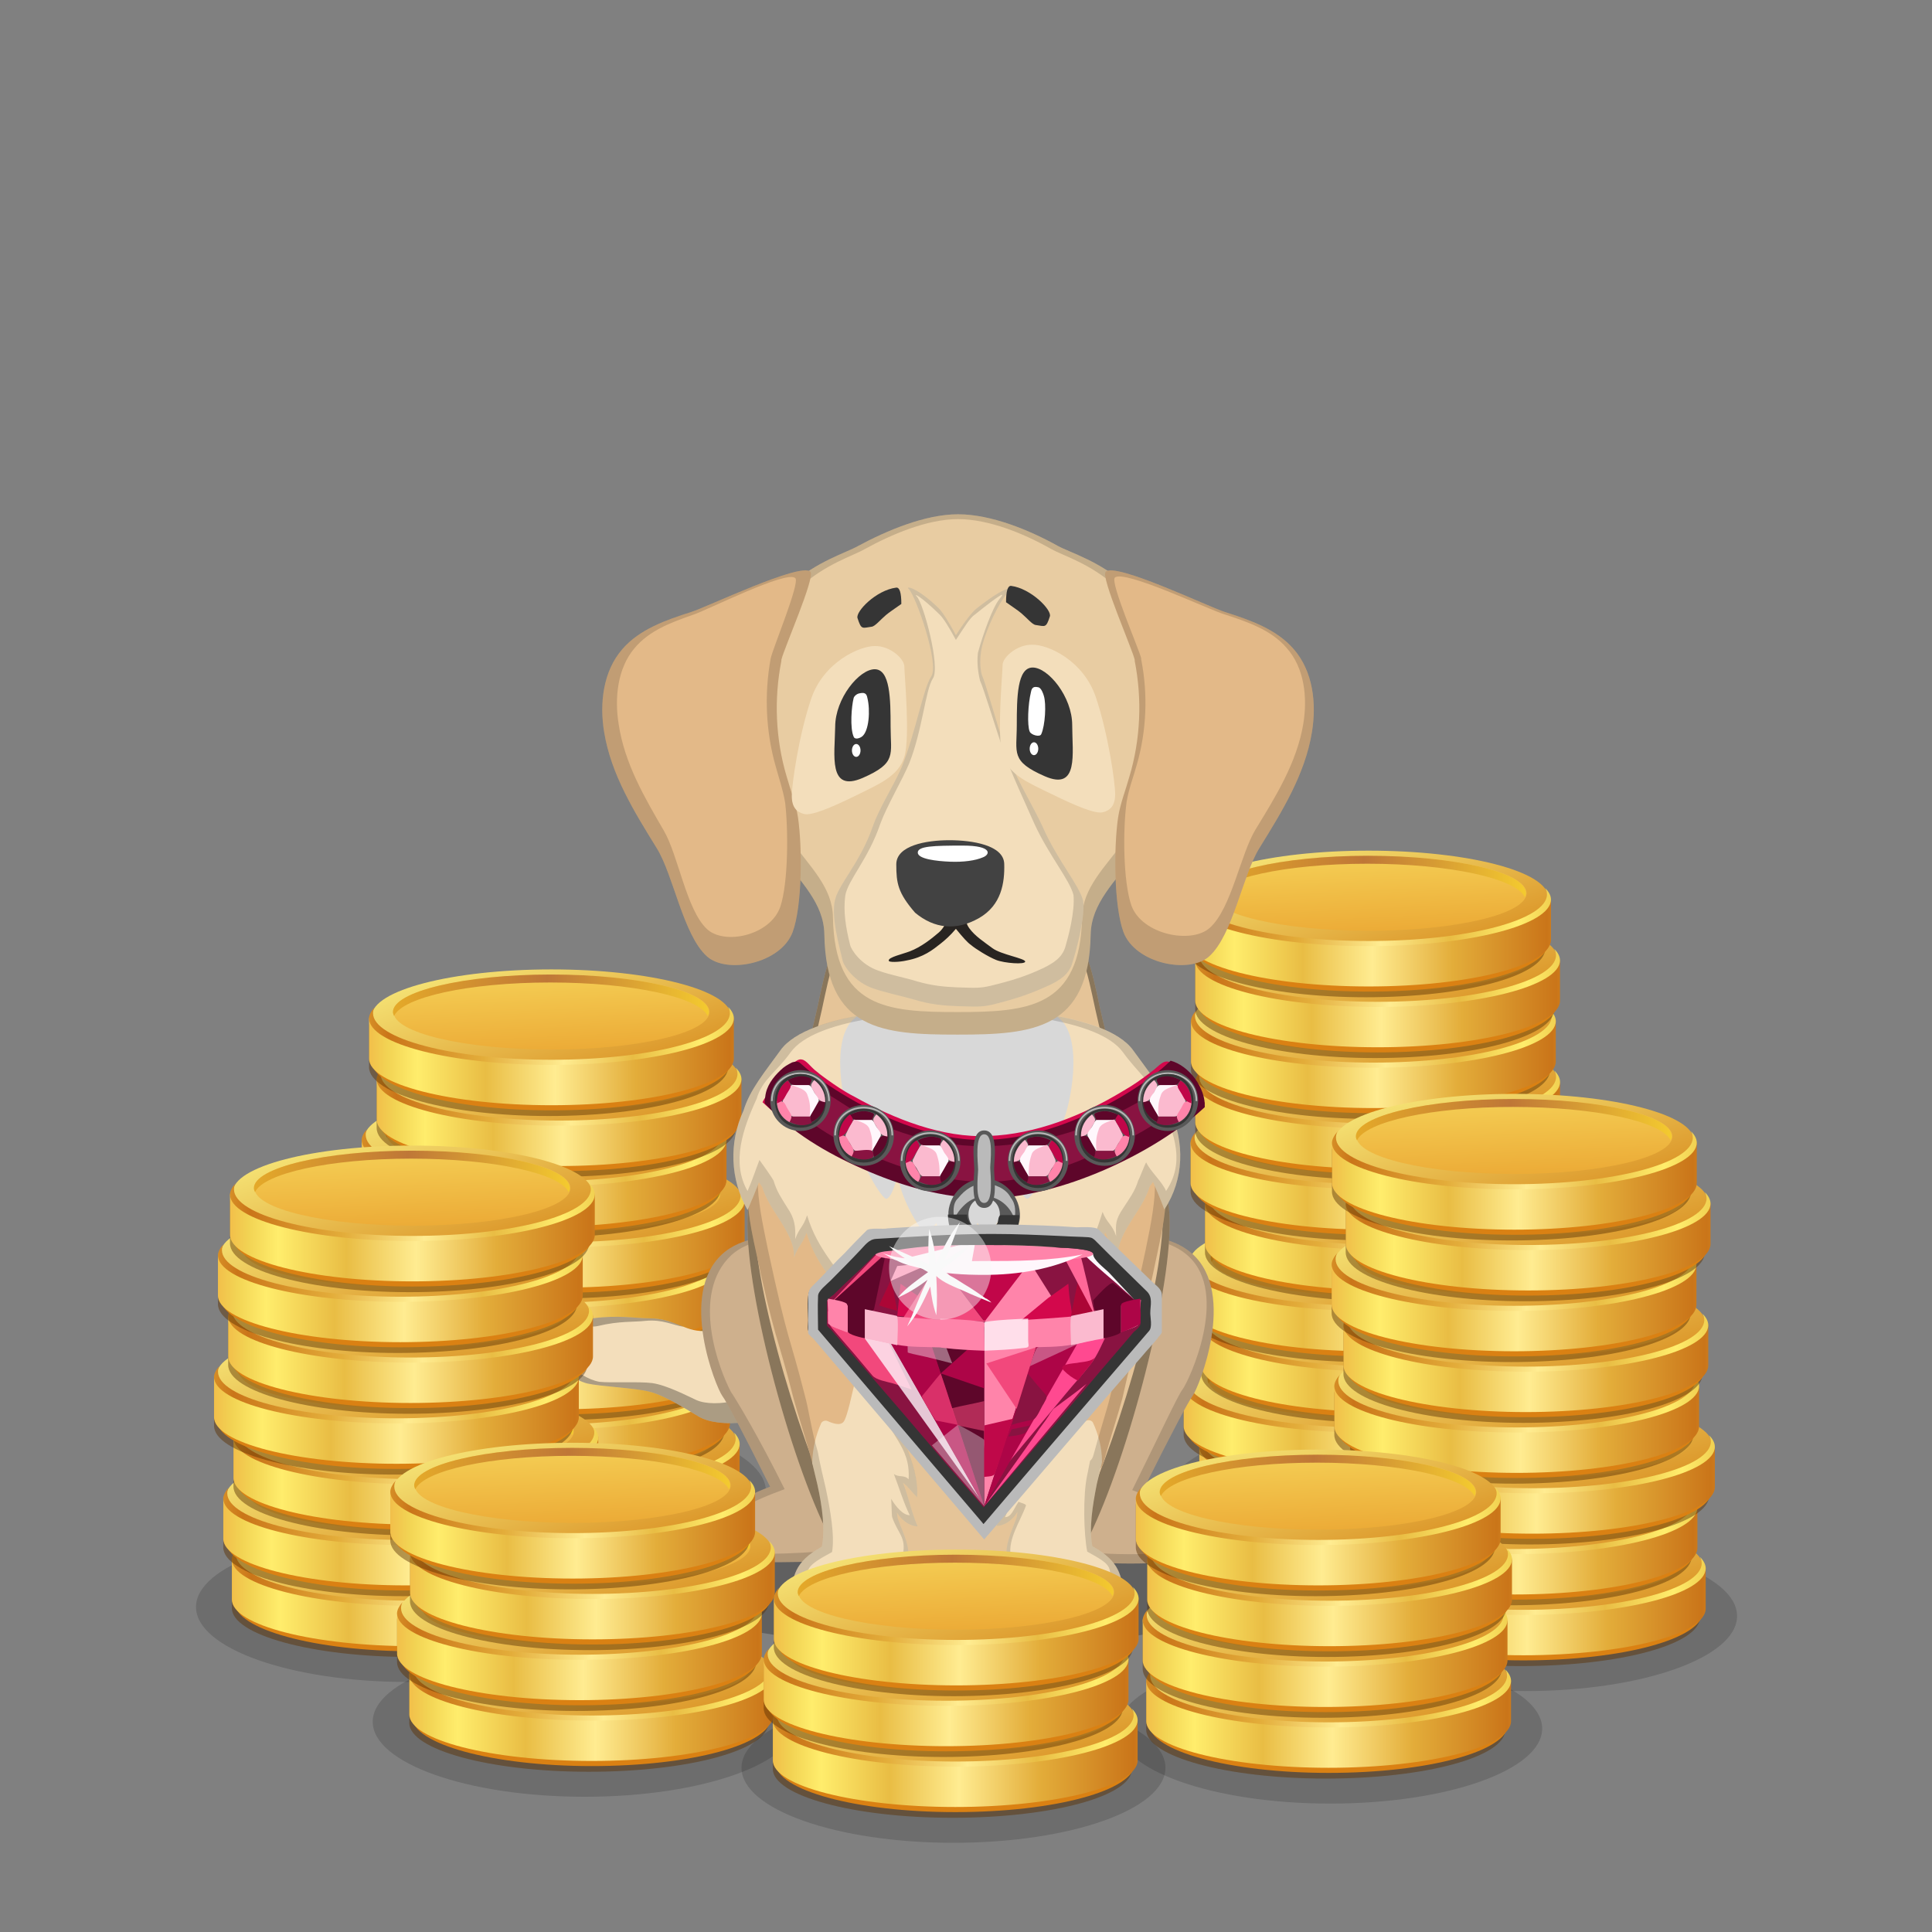 ﻿<?xml version="1.0" encoding="utf-8"?><!DOCTYPE svg PUBLIC "-//W3C//DTD SVG 1.1//EN" "http://www.w3.org/Graphics/SVG/1.1/DTD/svg11.dtd"><svg x="0" y="0" width="340px" height="340px" viewBox="0, 0, 340, 340" preserveAspectRatio="xMidYMid" font-size="0" id="a" enable-background="new 0 0 340 340" xmlns="http://www.w3.org/2000/svg" xmlns:xlink="http://www.w3.org/1999/xlink" xmlns:xml="http://www.w3.org/XML/1998/namespace" version="1.1"><rect x="0" y="0" width="340" height="340" fill="#808080" stroke="none"/><g id="b" fill="#000"><g transform="translate(210.195, 245.501)" id="c"><ellipse cx="32.5" cy="17.5" rx="37.3" ry="13.2" opacity="0.15" id="d" /><use xlink:href="#e" x="0.86" y="0" /><use xlink:href="#e" x="-1.89" y="-10.7" /><use xlink:href="#e" x="1.2" y="-21.4" /><use xlink:href="#e" x="-1.35" y="-32.1" /><use xlink:href="#e" x="1.86" y="-42.8" /><use xlink:href="#e" x="-0.67" y="-53.5" /><use xlink:href="#e" x="0.15" y="-64.2" /><use xlink:href="#e" x="-0.6" y="-74.9" /><use xlink:href="#e" x="0.14" y="-85.6" /><use xlink:href="#e" x="-1.45" y="-96.3" /></g><g transform="translate(64.995, 245.001)" id="f"><ellipse cx="32.5" cy="17.5" rx="37.3" ry="13.2" opacity="0.15" id="g" /><use xlink:href="#e" x="0.97" y="0" /><use xlink:href="#e" x="-0.73" y="-10.7" /><use xlink:href="#e" x="1.68" y="-21.4" /><use xlink:href="#e" x="-0.82" y="-32.1" /><use xlink:href="#e" x="1.85" y="-42.8" /><use xlink:href="#e" x="-1.34" y="-53.5" /><use xlink:href="#e" x="1.29" y="-64.2" /><use xlink:href="#e" x="-0.05" y="-74.9" /></g></g><g id="h" fill="#000"><g id="i"><g transform="translate(0, 0) translate(0, 224)" id="j"><ellipse cx="168.6" cy="53.1" rx="57.8" ry="12.8" fill-opacity="0.25" id="k" /></g><g id="l"><g transform="translate(128.5, 224.8) scale(0.75) translate(-128.5, -224.8) translate(80, 62.5) translate(0, 161)" id="m"><path d="M0.4 6.2 C0.3 6.5 -0.6 7.7 0.7 12 C1.5 14.9 3.1 16.7 5.8 19.5 C9.2 23.1 11.9 25.4 15 26.2 C18.1 26.9 25.8 27.2 29.5 28.1 C33.5 29.1 38.9 32.7 41.2 34 C46 36.8 58.3 35.8 61.1 30.3 C62.5 27.5 64.6 23.5 64.1 19.5 C63.5 15.4 60.2 11.4 57.5 12 C52 13.2 48.6 13.1 43.4 13.8 C38.1 14.5 35.9 10.9 29.4 10.9 C26.4 10.9 22.2 10.1 16.3 10.9 C13.7 11.2 8.7 9.6 6.8 8.3 C5.9 7.7 3.6 5.9 2.7 5.5 C1.5 5 0.9 5.2 0.4 6.2 z" id="n" fill="#F3DEBB" /><g transform="translate(0, 5)" id="o"><path d="M37.6 7.9 C34.9 7.5 32.7 6.1 28.6 6.5 C26.1 6.8 22.4 6.5 17.5 7.7 C15.3 8.2 11 7.3 9.2 6.3 C8.4 5.9 6.3 4.6 5.5 4.3 C4.4 4 4 4.2 3.6 5.1 C3.6 5.4 2.9 6.5 4.4 10 C5.3 12.4 6.8 13.8 9.4 15.9 C12.6 18.6 15.1 20.3 17.8 20.8 C20.5 21.1 27 20.7 30.2 21.1 C33.7 21.6 38.6 24.2 40.6 25.1 C44.9 27 55.2 25.1 57.1 20.2 C58 17.7 59.5 14.1 58.7 10.8 C58.4 9.5 57.7 8.2 56.9 7.2 C57.1 7.2 57.3 7.1 57.5 7.1 C60.2 6.5 63.5 10.5 64.1 14.6 C64.6 18.6 62.5 22.6 61.1 25.4 C58.3 30.8 46 31.8 41.2 29 C38.9 27.7 33.5 24.1 29.5 23.1 C25.8 22.2 18.1 21.9 15 21.2 C11.9 20.4 9.2 18.1 5.8 14.5 C3.1 11.7 1.5 9.9 0.7 7 C-0.6 2.7 0.3 1.5 0.4 1.2 C0.9 0.2 1.5 0 2.7 0.5 C3.6 0.9 5.9 2.7 6.8 3.3 C8.7 4.6 13.7 6.2 16.3 5.9 C22.2 5.1 26.4 5.9 29.4 5.9 C33 5.9 35.3 7 37.6 7.9 z" fill-opacity="0.3" id="p" /></g></g><g transform="translate(129.573, 272.7) scale(0.851) translate(-126.3, -272.7) translate(89.7, 84.2) translate(29, 123)" id="q"><g transform="translate(22.5, 34.5) scale(-1, 1) translate(-22.5, -34.5)" id="r"><path d="M0.5 21.2 C0.5 5.6 29.7 -5.2 40.3 4.4 C49.4 12.7 41.6 31.9 40.3 33.7 C39.4 34.9 36.1 41.1 30.4 52.5 C37.7 55.2 41.3 58.4 41.3 62.1 C41.3 63.8 41.3 66.1 39.6 67.4 C38.3 68.4 19.6 68.3 15.4 67.4 C11.2 66.5 0.3 66.2 0.5 57.8 C0.7 48.8 0.5 29.2 0.5 21.2 z" id="s" fill="#CEB08D" /><path d="M0.5 21.2 C0.5 5.6 29.7 -5.2 40.3 4.4 C49.4 12.7 41.6 31.9 40.3 33.7 C39.4 34.9 36.1 41.1 30.4 52.5 C37.7 55.2 41.3 58.4 41.3 62.1 C41.3 63.8 41.3 66.1 39.6 67.4 C38.3 68.4 19.6 68.3 15.4 67.4 C11.2 66.5 0.3 66.2 0.5 57.8 C0.7 48.8 0.5 29.2 0.5 21.2 z M2 21.6 C2 25.7 2.6 32.8 2.5 39.9 C2.4 45.8 1.6 51.8 1.6 55.7 C1.4 63.7 11.3 64.4 15.3 65.3 C19.3 66.2 36.4 66.9 37.7 65.9 C39.3 64.7 39.3 63 39.3 61.4 C39.3 57.9 34.4 55.6 27.4 53 C32.8 42.1 37.7 34 38.5 32.9 C40.9 28.4 47 12.6 38.4 4.6 C28.3 -4.5 2 6.8 2 21.6 z" opacity="0.15" id="t" /></g></g><g transform="translate(207.927, 272.7) scale(0.851) translate(-211.2, -272.7) translate(89.7, 84.2) translate(107, 157.5) scale(-1, 1) translate(-107, -157.5) translate(85, 123)" id="u"><g id="v"><path d="M42.8 20.7 C42.8 5.1 15.8 -5.2 5.2 4.4 C-3.9 12.7 3.9 31.9 5.2 33.7 C6.1 34.9 9.4 41.1 15.1 52.5 C7.8 55.2 4.2 58.4 4.2 62.1 C4.2 63.8 4.2 66.1 5.9 67.4 C7.2 68.4 24.3 69 30.1 67.4 C30.3 67.3 33.1 66.7 34 66.4 C37.5 65.2 42.4 63.3 42.7 59.9 C44.2 44.3 42.8 29.9 42.8 20.7 z" id="w" fill="#CEB08D" /><path d="M42.8 20.7 C42.8 29.9 44.2 44.3 42.7 59.9 C42.4 63.3 37.5 65.2 34 66.4 C33.1 66.7 30.3 67.3 30.1 67.4 C24.2 69 7.2 68.4 5.9 67.4 C4.2 66.1 4.2 63.8 4.2 62.1 C4.2 58.4 7.8 55.2 15.1 52.5 C9.4 41.1 6.1 34.9 5.2 33.7 C3.9 31.9 -3.9 12.7 5.2 4.4 C15.8 -5.2 42.8 5.1 42.8 20.7 z M41.8 20.4 C41.8 5.6 16.2 -4.4 6.1 4.8 C-2.5 12.6 6 30.7 7.3 32.4 C8.2 33.5 12.3 42.3 17.7 53.2 C10.8 55.8 5.6 58.3 5.6 61.8 C5.6 63.4 5.7 64.3 7.4 65.6 C8.6 66.5 24.1 67 29.7 65.5 C29.9 65.4 34.8 64.5 35.7 64.2 C39 63.1 41.6 60.9 41.9 57.7 C43.1 42.8 41.8 29.1 41.8 20.4 z" opacity="0.15" id="x" /></g></g><g transform="translate(106.1, 86.7) translate(20, 72)" id="y"><path d="M79.6 53.8 C78.1 41.2 74.8 38.7 71 30.2 C67.4 22 67.2 14.6 65 9.3 C62.5 3.3 57.6 0.2 42.6 0.2 C27.6 0.2 22.6 3.4 20.2 9.3 C18 14.6 17.8 22.1 14.2 30.2 C10.4 38.7 7.1 41.2 5.6 53.8 C4.2 65 12 95.4 19.2 110.4 C21.7 115.6 22.7 119.6 26.4 120.4 C33 121.8 38.9 122.2 42.7 122.1 C46.6 122.2 52.5 121.8 59 120.4 C62.6 119.6 63.7 115.6 66.2 110.4 C73.2 95.4 80.9 65.1 79.6 53.8 z" id="z" fill="#E5C498" /><path d="M79.6 53.8 C80.9 65.1 73.2 95.4 66.2 110.4 C63.7 115.6 62.6 119.6 59 120.4 C52.5 121.8 46.6 122.2 42.7 122.1 C38.9 122.2 33 121.8 26.4 120.4 C22.7 119.6 21.7 115.6 19.2 110.4 C12 95.4 4.2 65 5.6 53.8 C7.1 41.2 10.4 38.7 14.2 30.2 C17.8 22.1 18 14.6 20.2 9.3 C22.6 3.4 27.6 0.2 42.6 0.2 C57.6 0.2 62.5 3.3 65 9.3 C67.2 14.6 67.4 22 71 30.2 C74.8 38.7 78.1 41.2 79.6 53.8 z M78.4 53 C77 40.8 73.8 38.4 70.1 30.2 C66.6 22.2 66.4 15.1 64.3 9.9 C61.9 4.1 57.1 1.1 42.6 1.1 C28.1 1.1 23.2 4.2 20.9 9.9 C18.8 15.1 18.6 22.3 15.1 30.2 C11.4 38.4 8.2 40.8 6.8 53 C5.4 63.9 14 93.5 21 108 C23.4 113 23.3 116.8 26.9 117.6 C33.3 118.9 39 119.3 42.7 119.2 C46.5 119.3 52.2 118.9 58.5 117.6 C62 116.8 61.9 112.9 64.3 107.9 C71.1 93.3 79.7 64 78.4 53 z" opacity="0.4" id="a1" /></g><g fill-rule="evenOdd" transform="translate(128.262, 177.15) scale(0.998, 0.854) translate(-128.2, -171.8) translate(101.4, 85.6) translate(67, 148) scale(-1, 1) translate(-67, -148) translate(27, 86)" id="b1"><g id="c1"><path d="M4.2 48.6 C1.9 35.9 3.3 31.3 7.6 21.8 C17.6 33.1 28.5 36.5 40.5 38.4 C50 37 61.7 33.9 72.4 21.8 C76.7 31.3 78.1 35.9 75.8 48.6 C71.9 70.1 71.8 67 68.8 80.9 C68.1 84 66.7 88.9 65.5 94.1 C64.1 100.2 51.8 95.1 52.8 79.4 C53.1 74.8 53.2 71 52.9 69 C52.1 62.5 47.9 60.6 39.8 56.8 C31.8 60.6 27.6 62.5 26.7 69 C26.4 71 26.5 74.8 26.8 79.4 C27.8 95.1 15.5 100.2 14.1 94.1 C12.9 88.9 11.5 84 10.8 80.9 C8.2 67.1 8 70.1 4.2 48.6 z" id="d1" fill="#E3B988" /><path d="M16.1 111.4 C16.7 107.8 16.1 103.2 15.3 98.5 C15 97 14.7 95.6 14.4 94.1 C14.4 94 14.4 94 14.4 93.9 C14.4 91.2 15 88.4 16 85.9 C16.2 85.5 16.7 85.3 17.1 85.5 C17.8 85.8 19.2 86.6 19.9 85.7 C20.7 84.8 21.6 79.4 22.2 76.1 C22.3 75.5 22.9 75.3 23.4 75.6 C24.3 76.2 26.4 76.8 26.9 78.2 C28.5 86.7 33.3 93.3 32.9 101.2 C32 100.2 31.4 99.1 30.4 98.2 C31.4 101.1 31.9 104.3 33 107.2 C31.8 107.2 30.3 106.3 29.3 104.3 C29.3 104.6 29.4 104.9 29.4 105.3 C30.5 108.9 31.7 111.2 31.1 115.1 C30.9 114.9 30.7 114.8 30.5 114.6 C30.9 118.6 31.2 121.2 31.1 121.4 C29.4 124.7 12.6 123.2 10.6 121.5 C10.9 117.7 11.2 114.5 16.1 111.4 z" id="e1" fill="#F3DEBB" /><path d="M50.6 104.4 C49.6 106.3 48.1 107.3 46.9 107.3 C48 104.5 48.5 101.2 49.5 98.3 C48.5 99.2 47.9 100.3 47 101.3 C46.6 93.4 51.4 86.8 53 78.4 C53.5 76.9 55.6 76.3 56.5 75.7 C57 75.4 57.6 75.7 57.7 76.2 C58.4 79.5 59.3 84.9 60 85.8 C60.7 86.7 62.2 85.9 62.8 85.6 C63.2 85.4 63.7 85.6 63.9 86 C64.9 88.6 65.4 91.3 65.5 94 C65.5 94.1 65.5 94.1 65.5 94.2 C65.2 95.7 64.9 97.1 64.6 98.6 C63.7 103.3 63.2 107.9 63.8 111.5 C68.7 114.6 69 117.8 69.2 121.9 C67.2 123.5 50.4 125 48.7 121.8 C48.6 121.5 48.9 118.9 49.3 115 C49.1 115.2 48.9 115.3 48.7 115.5 C48 111.6 49.3 109.3 50.4 105.7 C50.5 105.1 50.5 104.8 50.6 104.4 z" id="f1" fill="#F3DEBB" /><path d="M14.1 94.1 C12.9 88.9 11.5 84 10.8 80.9 C8.2 67.1 8 70.1 4.2 48.6 C1.9 35.9 3.3 31.3 7.6 21.8 C17.6 33.1 28.5 36.5 40.5 38.4 C50 37 61.7 33.9 72.4 21.8 C76.7 31.3 78.1 35.9 75.8 48.6 C71.9 70.1 71.8 67 68.8 80.9 C68.1 84 66.7 88.9 65.5 94.1 C65.2 95.7 64.9 97.1 64.6 98.6 C63.7 103.3 63.2 107.9 63.8 111.5 C68.7 114.6 69 117.8 69.2 121.9 C67.2 123.5 50.4 125 48.7 121.8 C48.6 121.5 48.9 118.9 49.3 115 C49.1 115.2 48.9 115.3 48.7 115.5 C48 111.6 49.3 109.3 50.4 105.7 C50.5 105.1 50.5 104.8 50.6 104.4 C49.6 106.3 48.1 107.3 46.9 107.3 C48 104.5 48.5 101.2 49.5 98.3 C48.5 99.2 47.9 100.3 47 101.3 C46.6 93.7 51 87.3 52.8 79.4 C53.1 74.8 53.2 71 52.9 69 C52.1 62.5 47.9 60.6 39.8 56.8 C31.8 60.6 27.6 62.5 26.7 69 C26.4 70.8 26.5 73.9 26.7 77.8 C26.8 77.9 26.8 78.1 26.9 78.2 C28.5 86.7 33.3 93.3 32.9 101.2 C32 100.2 31.4 99.1 30.4 98.2 C31.4 101.1 31.9 104.3 33 107.2 C31.8 107.2 30.3 106.3 29.3 104.3 C29.3 104.6 29.4 104.9 29.4 105.3 C30.5 108.9 31.7 111.2 31.1 115.1 C30.9 114.9 30.7 114.8 30.5 114.6 C30.9 118.6 31.2 121.2 31.1 121.4 C29.4 124.7 12.6 123.2 10.6 121.5 C10.9 117.7 11.2 114.5 16.1 111.4 C16.7 107.8 16.1 103.2 15.3 98.5 C15.1 97.4 14.9 96.4 14.7 95.4 C14.4 95 14.2 94.6 14.1 94.1 z M15.9 92.6 C16 93.1 16.2 93.5 16.5 93.8 C16.7 94.8 16.8 95.7 17 96.7 C17.8 101 17.6 109.1 17 112.5 C12.5 115.4 13.1 115.4 12.8 119 C14.7 120.6 27.9 121.5 29.5 118.4 C29.6 118.2 29.5 116.7 29.1 112.9 C29.3 113.1 30.3 113.2 30.5 113.4 C31 109.8 28.8 106.3 27.8 103 C27.8 102.6 29.1 102.4 29.1 102.2 C30.1 104 30.4 105.4 31.5 105.4 C30.4 102.7 30.1 99.2 29.1 96.5 C30.1 97.3 30.5 97.2 31.4 98.1 C31.8 90.8 27.8 87.5 26.3 79.7 C25.2 72.1 24.7 67.8 24.9 66.7 C25.7 60.7 33.1 57.4 40.5 53.9 C48.1 57.4 53.5 62.5 54.2 68.5 C54.5 70.4 54.2 76.8 53.9 81.1 C52.3 88.5 48.1 90.5 48.5 97.6 C49.3 96.6 50.2 97.3 51.1 96.5 C50.2 99.2 49.4 102.4 48.3 105 C49.5 105 50.7 103.3 51.6 101.6 C51.5 101.9 51.5 104.9 51.4 105.4 C50.4 108.8 48.9 109.5 49.5 113.1 C49.7 112.9 50.5 113.6 50.7 113.4 C50.3 117 50.2 119.6 50.3 119.9 C51.9 122.8 64.8 121.2 66.6 119.7 C66.5 115.9 66.6 115.5 62 112.6 C61.5 109.3 62.3 103.9 63.1 99.5 C63.4 98.1 64.3 93.5 64.5 92 C65.7 87.2 66.1 83.2 66.8 80.3 C69.6 67.4 69.6 70.3 73.3 50.3 C75.4 38.5 76.3 33 72.3 24.2 C62.3 35.4 49.3 39.5 40.5 40.8 C29.3 39.1 17.3 34.7 8 24.2 C4 33 4.6 38.5 6.7 50.3 C10.3 70.3 10.4 67.5 12.9 80.3 C13.5 83.2 14.8 87.8 15.9 92.6 z" opacity="0.15" id="g1" /><path d="M2.4 21.6 C3.5 17.3 6.2 13.6 8.9 9.2 C13.9 1.1 34.4 0.4 40 0.4 C45.6 0.4 66.1 1.1 71.1 9.2 C73.8 13.6 76.5 17.3 77.6 21.6 C80.2 28.1 80 35.8 76.9 42.1 C76.2 40.2 75.5 38.3 74.9 36.4 C74.7 36.7 74.5 37 74.3 37.4 C73.7 39.8 72.4 42 71.2 44.2 C69.9 46.6 68.6 49.2 68.7 51.9 C67.9 49.3 67.3 49.4 66.5 46.8 C64.5 54.7 60.5 57.5 57.6 64.1 C57 60.6 56.9 60.3 56.4 57.3 C56.1 57.6 55.9 57.8 55.6 58.1 C53.5 63.5 51.7 67.1 46.9 72.6 C47 71.1 46.7 69.5 46.4 68 C42.8 72.1 40.3 75.6 40.1 77.9 C39.8 75.8 37.6 72.6 34.5 68.8 C34.4 70 34.4 71.2 34.5 72.4 C29.7 66.9 26.8 63.4 24.6 58.1 C24.3 57.8 24 57.5 23.8 57.2 C23.2 60.5 22.9 62.8 22.3 66.3 C19.4 59.7 15.8 54.6 13.8 46.7 C13 49.3 12.4 49.2 11.6 51.8 C11.7 49.1 10.4 46.5 9.1 44.1 C7.9 41.9 6.6 39.7 6 37.3 C5.8 37 5.6 36.6 5.4 36.3 C4.7 38.2 4 40.1 3.4 42 C-0.1 35.8 -0.2 28.1 2.4 21.6 z" id="h1" fill="#F3DEBB" /><path d="M23.2 1.7 C30 0.2 37 0.4 40 0.4 C43 0.4 50 0.2 56.8 1.7 C62.7 4.6 60.2 19.3 59 23 C58.9 23.5 58.7 23.9 58.6 24.3 C57.3 32.5 53.1 40 52.4 39.8 C51.5 39.5 50.6 36.3 50.4 34 C50.5 38.8 46.3 46.6 45.8 46.5 C45.4 46.4 44.3 45.8 43.6 44.8 C43.3 45.9 43.1 46.8 42.8 47.7 C41.2 52.2 41.7 55.5 41.7 55.5 C41.7 55.5 38.9 54 37.2 47.7 C37 46.8 36.6 45.9 36.4 44.8 C35.6 45.7 34.5 46.4 34.2 46.5 C33.6 46.6 29.4 38.8 29.6 34 C29.4 36.3 28.5 39.6 27.6 39.8 C26.9 40 22.7 32.4 21.4 24.3 C21.3 23.9 21.1 23.5 21 23 C19.8 19.3 17.3 4.5 23.2 1.7 z" id="i1" fill="#D8D8D8" /><path d="M22.5 2.1 C22.7 1.9 23 1.8 23.2 1.7 C30 0.2 37 0.4 40 0.4 C43 0.4 50 0.2 56.8 1.7 C57 1.8 57.3 1.9 57.5 2.1 C63.3 3.3 68.8 5.5 71.1 9.2 C73.8 13.6 76.5 17.3 77.6 21.6 C80.2 28.1 80 35.8 76.9 42.1 C76.2 40.2 75.5 38.3 74.9 36.4 C74.7 36.7 74.5 37 74.3 37.4 C73.7 39.8 72.4 42 71.2 44.2 C69.9 46.6 68.6 49.2 68.7 51.9 C67.9 49.3 67.3 49.4 66.5 46.8 C64.5 54.7 60.5 57.5 57.6 64.1 C57 60.6 56.9 60.3 56.4 57.3 L55.6 58.1 C53.5 63.5 51.7 67.1 46.9 72.6 C47 71.1 46.7 69.5 46.4 68 C42.8 72.1 40.3 75.6 40.1 77.9 C39.8 75.8 37.6 72.6 34.5 68.8 C34.4 70 34.4 71.2 34.5 72.4 C29.7 66.9 26.8 63.4 24.6 58.1 C24.3 57.8 24 57.5 23.8 57.2 C23.2 60.5 22.9 62.8 22.3 66.3 C19.4 59.7 15.8 54.6 13.8 46.7 C13 49.3 12.4 49.2 11.6 51.8 C11.7 49.1 10.4 46.5 9.1 44.1 C7.9 41.9 6.6 39.7 6 37.3 C5.8 37 5.6 36.6 5.4 36.3 C4.7 38.2 4 40.1 3.4 42 C-0.1 35.8 -0.2 28.1 2.4 21.6 C3.5 17.3 6.2 13.6 8.9 9.2 C11.2 5.5 16.7 3.4 22.5 2.1 z M23.6 2.9 C18.1 4.1 12.9 6.1 10.7 9.6 C8.2 13.7 5 16.5 3.9 20.5 C1.5 26.7 -0.2 32.4 3.1 38.2 C3.7 36.4 5.9 34.1 6.6 32.3 C6.8 32.5 7.8 35.7 8 36 C8.6 38.3 9.6 39.8 10.7 41.8 C12 44.1 12 44.9 11.9 47.5 C12.6 45 13.5 44.9 14.3 42.5 C16.2 49.9 19 56 21.7 62.2 C22.3 58.9 22 55.1 22.6 52 C22.8 52.2 25.2 55.3 25.5 55.6 C27.6 60.6 28.7 63.4 33.2 68.6 C33.1 67.5 33.7 65.8 33.8 64.7 C36.7 68.3 39.8 72.2 40.1 74.2 C40.3 72 43.1 67.1 46.5 63.2 C46.8 64.7 48.3 67.2 48.2 68.6 C52.7 63.4 52.7 60.7 54.7 55.6 L57 53.1 C57.5 55.9 57.6 56.7 58.2 60 C60.9 53.8 64.5 50.6 66.4 43.2 C67.1 45.7 67.7 45.6 68.5 48.1 C68.4 45.5 68.6 43.8 69.9 41.6 C71 39.5 71.7 38.4 72.3 36.1 C72.4 35.7 74.6 32.1 74.8 31.8 C75.4 33.6 76.2 36.4 76.9 38.2 C79.8 32.3 77.7 25.3 75.3 19.2 C74.3 15.2 71.8 13.7 69.3 9.6 C67.1 6.1 61.9 4.1 56.4 2.9 C56.2 2.8 56 2.6 55.8 2.5 C49.4 1.1 42.7 1 39.9 1 C37.1 1 30.6 1.1 24.2 2.5 C24 2.6 23.8 2.8 23.6 2.9 z" opacity="0.15" id="j1" /></g></g></g><g transform="translate(168.6, 179.9) scale(0.945) translate(-168.6, -179.9)" id="k1"><g transform="translate(101.5, 85.2) translate(25, 0)" id="l1"><path d="M83.3 38.3 C82.7 12.3 65.3 8.5 60.7 6 C55.5 3.1 48.3 0.1 42.1 0.1 C35.9 0.1 28.7 3.2 23.5 6 C18.9 8.6 1.6 12.3 0.9 38.3 C0.3 62.7 17 66.8 17.2 78.3 C17.5 96.2 28 97 42 97 C56 97 66.5 96.1 66.8 78.3 C67.1 66.8 83.9 62.6 83.3 38.3 z" id="m1" fill="#E8CCA2" /><path d="M83.3 38.3 C83.9 62.6 67.1 66.8 66.8 78.3 C66.5 96.1 56 97 42 97 C28 97 17.5 96.2 17.2 78.3 C17 66.8 0.3 62.7 0.9 38.3 C1.6 12.3 18.9 8.6 23.5 6 C28.7 3.2 35.9 0.1 42.1 0.1 C48.3 0.1 55.5 3.1 60.7 6 C65.3 8.5 82.7 12.3 83.3 38.3 z M80.6 37.2 C80.1 12.6 63.8 9 59.5 6.6 C54.6 3.8 47.9 1 42.1 1 C36.3 1 29.6 3.9 24.7 6.6 C20.4 9.1 4.2 12.6 3.6 37.2 C3 60.4 18.6 64.2 18.8 75.1 C19.1 92.1 28.9 92.8 42 92.8 C55.1 92.8 64.9 92 65.2 75.1 C65.5 64.2 81.2 60.3 80.6 37.2 z" opacity="0.15" id="n1" /></g><g transform="translate(101.5, 85.2) translate(0, 10)" id="o1"><path d="M34.2 17.4 C32.8 24.5 33.1 32 35.2 39 C35.9 41.5 36.9 44 37.3 46.6 C38.1 52.1 38.1 63 36.3 67.9 C34.1 73.8 24 75.8 20.3 72.4 C15.9 68.4 14.1 57.3 11 52.3 C6.8 45.5 2.5 38.6 1.2 30.7 C0.3 25.3 1 19.3 4.6 15.2 C7.8 11.5 12.7 9.8 17.4 8.3 C20.3 7.4 37.8 -1 39.6 0.8 C40.6 1.7 34.6 15.3 34.2 17.2 C34.2 17.3 34.2 17.4 34.2 17.4 z" id="p1" fill="#E3B988" /><path d="M34.2 17.4 C32.8 24.5 33.1 32 35.2 39 C35.9 41.5 36.9 44 37.3 46.6 C38.1 52.1 38.1 63 36.3 67.9 C34.1 73.8 24 75.8 20.3 72.4 C15.9 68.4 14.1 57.3 11 52.3 C6.8 45.5 2.5 38.6 1.2 30.7 C0.3 25.3 1 19.3 4.6 15.2 C7.8 11.5 12.7 9.8 17.4 8.3 C20.3 7.4 37.8 -1 39.6 0.8 C40.6 1.7 34.6 15.3 34.2 17.2 C34.2 17.3 34.2 17.4 34.2 17.4 z M33.1 36.9 C31.3 30.5 31 23.6 32.2 17 C32.5 15.3 37.7 2.9 36.8 2 C35.3 0.4 20.3 8 17.8 8.8 C13.8 10.2 9.6 11.7 6.8 15.1 C3.7 18.8 3.1 24.3 3.9 29.2 C5 36.5 8.7 42.8 12.3 49 C15 53.6 16.5 63.7 20.3 67.3 C23.5 70.4 32.1 68.6 34 63.2 C35.5 58.7 35.5 48.8 34.9 43.8 C34.5 41.4 33.7 39.1 33.1 36.9 z" opacity="0.15" id="q1" /></g><g transform="translate(101.5, 85.2) translate(114, 47.5) scale(-1, 1) translate(-114, -47.5) translate(94, 10)" id="r1"><path d="M34 17.4 C32.6 24.5 32.9 32 35 39 C35.7 41.5 36.7 44 37.1 46.6 C37.9 52.1 37.9 63 36.1 67.9 C33.9 73.8 23.8 75.8 20.1 72.4 C15.7 68.4 13.9 57.3 10.8 52.3 C6.6 45.5 2.3 38.6 1 30.7 C0.1 25.3 0.8 19.3 4.4 15.2 C7.6 11.5 12.5 9.8 17.2 8.3 C20.1 7.4 37.6 -1 39.4 0.8 C40.4 1.7 34.4 15.3 34 17.2 C34 17.3 34 17.4 34 17.4 z" id="s1" fill="#E3B988" /><path d="M34 17.4 C32.6 24.5 32.9 32 35 39 C35.7 41.5 36.7 44 37.1 46.6 C37.9 52.1 37.9 63 36.1 67.9 C33.9 73.8 23.8 75.8 20.1 72.4 C15.7 68.4 13.9 57.3 10.8 52.3 C6.6 45.5 2.3 38.6 1 30.7 C0.1 25.3 0.8 19.3 4.4 15.2 C7.6 11.5 12.5 9.8 17.2 8.3 C20.1 7.4 37.6 -1 39.4 0.8 C40.4 1.7 34.4 15.3 34 17.2 C34 17.3 34 17.4 34 17.4 z M32.8 17.1 C32.8 17.1 32.8 17 32.8 16.9 C33.2 15.2 38.6 2.8 37.7 1.9 C36.1 0.3 20.1 7.9 17.4 8.7 C13.1 10.1 8.6 11.6 5.7 15 C2.4 18.7 1.8 24.2 2.6 29.1 C3.8 36.3 7.7 42.6 11.5 48.8 C14.3 53.4 16 63.5 20 67.1 C23.4 70.2 32.6 68.4 34.6 63 C36.2 58.5 36.2 48.6 35.5 43.6 C35.1 41.2 34.2 38.9 33.6 36.7 C31.8 30.5 31.5 23.6 32.8 17.1 z" opacity="0.15" id="t1" /></g><g id="u1"><g transform="translate(85.1, 89.9) translate(60, 9)" id="v1"><path d="M18.5 16.6 C20.1 14.3 15.6 1.5 14.3 0.3 C13.6 -0.3 15.8 -0.1 19.9 3.9 C20.6 4.6 21.7 6.3 23.1 8.9 C24.8 6.3 26.1 4.6 27 3.9 C32.4 -0.3 33.9 -0.3 32.5 1.3 C31.1 3 28.9 7.4 28 10.9 C27.3 13.8 27.8 16 28 16.5 C28.6 17.7 31.1 26.7 32.5 30.8 C33.9 34.9 37.8 41.3 39.3 44.7 C42.1 51 46.1 55.5 46.8 58.4 C47.2 61.7 45.4 68 44.8 69.9 C44.2 72.1 42.4 73.2 40.5 74.1 C37 75.7 34.4 76.6 30 77.7 C27.8 78.2 26.8 78.1 23.3 78 C20.7 77.9 18.4 77.7 15.4 76.8 C13 76.1 10 75.5 7.7 74.7 C4.2 73.5 2.2 70.5 2 69.5 C1.2 66.1 0 61.8 0.5 58.6 C1 55.5 5.2 51.5 7.6 44.6 C8.8 41.1 11.6 36.8 13 33.5 C15.7 26.7 17 18.9 18.5 16.6 z" id="w1" fill="#F3DEBB" /><path d="M18.5 16.6 C20.1 14.3 15.6 1.5 14.3 0.3 C13.6 -0.3 15.8 -0.1 19.9 3.9 C20.6 4.6 21.7 6.3 23.1 8.9 C24.8 6.3 26.1 4.6 27 3.9 C32.4 -0.3 33.9 -0.3 32.5 1.3 C31.1 3 28.9 7.4 28 10.9 C27.3 13.8 27.8 16 28 16.5 C28.6 17.7 31.1 26.7 32.5 30.8 C33.9 34.9 37.8 41.3 39.3 44.7 C42.1 51 46.1 55.5 46.8 58.4 C47.2 61.7 45.4 68 44.8 69.9 C44.2 72.1 42.4 73.2 40.5 74.1 C37 75.7 34.4 76.6 30 77.7 C27.8 78.2 26.8 78.1 23.3 78 C20.7 77.9 18.4 77.7 15.4 76.8 C13 76.1 10 75.5 7.7 74.7 C4.2 73.5 2.2 70.5 2 69.5 C1.2 66.1 0 61.8 0.5 58.6 C1 55.5 5.2 51.5 7.6 44.6 C8.8 41.1 11.6 36.8 13 33.5 C15.7 26.7 17 18.9 18.5 16.6 z M18.8 17 C17.4 19.2 16.9 26.5 14.4 32.8 C13.1 35.9 10.2 40.8 9 44.1 C6.8 50.6 3 54.5 2.5 57.4 C2.1 60.4 2.6 63.4 3.4 66.6 C3.6 67.5 5.4 70.3 8.7 71.4 C10.9 72.2 13.7 72.7 15.9 73.4 C18.7 74.2 20.9 74.4 23.3 74.5 C26.6 74.6 27.5 74.7 29.6 74.2 C33.7 73.2 36.2 72.4 39.4 70.9 C41.2 70 42.9 69 43.5 66.9 C44 65.2 45.3 60.4 45 57.3 C44.3 54.5 40.4 49.9 37.7 44 C36.3 40.8 33.2 34.2 31.9 30.3 C30.6 26.5 28.2 18.6 27.6 17.4 C27.5 17 26.9 14.6 27.2 12.2 C28.1 8.9 29.9 3.8 31.2 2.2 C32.5 0.7 31.6 1.1 26.6 5.1 C25.7 5.7 24.7 7.4 23.1 9.8 C21.8 7.4 20.8 5.8 20.1 5.1 C16.3 1.4 15.2 1.1 15.8 1.7 C17 2.8 20.3 14.9 18.8 17 z" opacity="0.15" id="x1" /></g><g transform="translate(168.2, 160) scale(1) translate(-168.2, -168) translate(89.8, 85.4) translate(65, 74)" id="y1"><path d="M4.2 17 C7.4 16.4 9.1 15 10.5 13.9 C11.4 13.2 12.4 12.3 13.4 11.1 C14.7 12.7 15.6 13.7 16.2 14.1 C17 14.8 19.4 16.3 20.9 16.9 C22.4 17.5 26.3 17.8 26.3 17.2 C26.3 16.6 21.8 15.9 20.2 14.7 C18.6 13.5 17 12.5 15.9 11 C14.9 9.6 15.3 8.6 15.2 7 C15.1 5 15.4 2.8 15.5 1.3 C15.6 -0.7 12.3 -0.1 12.3 1.3 C12.3 2.7 12.3 4.8 12.3 6.6 C12.3 8.4 11.6 10.6 10.2 11.8 C8.8 13 6.9 14.5 4.8 15.3 C3.5 15.8 0.8 16.4 0.9 17 C0.8 17.4 2.9 17.3 4.2 17 z" id="z1" fill="#282421" /></g><g transform="translate(106.5, 77.5) translate(50, 68)" id="a2"><g id="b2"><path d="M10.5 0.5 C14.7 0.5 20.6 1.4 20.7 4.9 C20.8 8.4 20.2 12.6 16 15 C11.8 17.4 7.7 17 4.1 14 C0.9 10.3 0.6 8.5 0.6 5 C0.6 1.5 6.1 0.5 10.5 0.5 z" id="c2" fill="#424242" /><path d="M4.6 2.8 C4.6 4 8.1 4.4 10.6 4.5 C13.1 4.6 15.3 4.3 16.7 3.7 C18.1 3.2 18.6 1.5 13 1.5 C7.5 1.5 4.6 1.6 4.6 2.8 z" id="d2" fill="#FFF" /></g></g><g transform="translate(150.6, 122.8) scale(0.8) translate(-150.6, -122.8) translate(101.7, 75) translate(32, 17)" id="e2"><g id="f2"><path d="M16 8.1 C16.9 10.9 17.1 10.4 19.3 10.1 C20.1 10 21.3 8.5 22.6 7.4 C23.3 6.8 24.5 6 26.2 4.8 C26.2 2.2 25.8 0.9 25 1 C20.3 1.6 15.5 6.6 16 8.1 z" id="g2" fill="#353535" /><g transform="translate(0, 14)" id="h2"><path d="M5.2 12.9 C2.3 21.5 0.7 32.8 0.7 35.5 C0.7 38.2 1.9 39.3 3.6 39.7 C5.3 40.1 9.7 38.3 15.4 35.5 C21.1 32.7 25.5 30.9 26.9 26.4 C28.3 21.8 26.9 7.2 26.9 5.4 C26.9 3.5 23.5 0.5 20 0.6 C16.5 0.6 8.1 4.3 5.2 12.9 z" id="i2" fill="#F3DEBB" /><path d="M17.2 31.3 C25.2 27.8 23.7 25.9 23.7 19.4 C23.7 12.9 23.6 6 20 6 C16.4 6 10.8 12.8 10.8 19.4 C10.7 26 9.1 34.8 17.2 31.3 z" id="j2" fill="#353535" /><path d="M18.3 12.7 C19 15.5 18.7 20.5 17 21.7 C16.6 22 15.4 22.5 15.1 21.7 C14.2 19.7 14.6 14.6 15.1 12.7 C15.2 12.3 15.8 11.7 16.5 11.6 C17.5 11.4 18.1 11.5 18.3 12.7 z" id="k2" fill="#FFF" /><ellipse cx="15.7" cy="24.9" rx="1" ry="1.5" id="l2" fill="#FFF" /></g></g></g><g transform="translate(185.7, 122.8) scale(0.8) translate(-185.7, -122.8) translate(99.6, 74.6) translate(74, 17)" id="m2"><path d="M12.1 8.1 C11.2 10.9 11 10.4 8.8 10.1 C8 10 6.8 8.5 5.5 7.4 C4.8 6.8 3.6 6 1.9 4.8 C1.9 2.2 2.3 0.9 3.1 1 C7.7 1.6 12.6 6.6 12.1 8.1 z" id="n2" fill="#353535" /><path d="M22.8 26.9 C25.7 35.5 27.3 46.8 27.3 49.5 C27.3 52.2 26.1 53.3 24.4 53.7 C22.7 54.1 18.3 52.3 12.6 49.5 C6.8 46.7 2.5 44.9 1.1 40.4 C-0.3 35.8 1.1 21.2 1.1 19.4 C1.1 17.6 4.5 14.6 8 14.7 C11.6 14.6 19.9 18.3 22.8 26.9 z" id="o2" fill="#F3DEBB" /><path d="M10.9 45.3 C2.9 41.8 4.4 39.9 4.4 33.4 C4.4 26.9 4.5 20 8.1 20 C11.7 20 17.3 26.8 17.3 33.4 C17.3 40 18.9 48.8 10.9 45.3 z" id="p2" fill="#353535" /><path d="M7.7 25.7 C7 28.5 6.8 33.5 7.4 34.9 C7.7 35.7 9.8 36.3 10.1 35.5 C11 33.5 11.3 28.5 10.7 26.6 C10.6 26.2 10.1 24.7 9.4 24.6 C8.5 24.4 7.9 24.5 7.7 25.7 z" id="q2" fill="#FFF" /><ellipse cx="8.4" cy="38.9" rx="1" ry="1.5" id="r2" fill="#FFF" /></g></g></g></g><g id="s2"><g transform="matrix(1, 0, 0, 1, 0, -0.02)"><g transform="translate(134.188, 185.906) scale(0.968, 0.974)"><g transform="translate(479, 467) translate(-2739, -724.2)" id="t2"><g transform="translate(8, 8)" id="u2"><path d="M2332.4 257.7 C2332 256.6 2331 255.7 2330.3 254.9 C2329.1 253.5 2327.8 252.1 2326.6 250.7 C2325.2 249.2 2324 251.1 2322.7 252 C2321 253.3 2319.3 254.5 2317.5 255.5 C2310.2 259.9 2301.7 263.3 2293.1 263.6 C2284.7 264 2275.9 260.5 2268.7 256.5 C2266.9 255.6 2265.3 254.5 2263.6 253.3 C2262.9 252.8 2262.1 252.2 2261.4 251.6 C2260.8 251.1 2259.9 249.9 2259.2 249.8 C2258 249.4 2256.5 251.9 2255.8 252.7 C2254.6 254 2253.6 255.3 2252.5 256.7 C2252.3 256.9 2252.1 257.3 2252 257.5 C2257.2 262.3 2263.6 266 2270 268.7 C2277 271.6 2284.5 273.9 2292 274 C2306.2 274.1 2323.3 266.1 2332.4 257.7 C2332 256.8 2323.3 266.1 2332.4 257.7 z" id="v2" fill="#D3084C" /><path d="M2332.4 258.4 C2332.6 255 2329.6 250.9 2326.2 250 C2323.5 252.6 2320.3 254.7 2317.1 256.6 C2309.9 260.7 2301.7 263.9 2293.3 264.3 C2285 264.7 2276.3 261.4 2269.1 257.5 C2265.7 255.6 2262.3 253.5 2259.4 250.9 C2258.6 250.2 2258.5 250 2257.4 250.3 C2256.6 250.7 2255.9 251.1 2255.3 251.7 C2253.9 253 2252.7 254.6 2252.5 256.5 C2252.4 256.9 2252.4 257.2 2252.4 257.7 C2257.2 262.9 2263.7 266.7 2270.1 269.5 C2277.1 272.6 2284.7 274.8 2292.5 274.9 C2306.2 274.8 2323.3 266.7 2332.4 258.4 C2332.6 254.9 2323.3 266.7 2332.4 258.4 z" id="w2" fill="#5E062A" /><path d="M2257.3 254.8 C2257.9 252.3 2263.1 255.6 2264.1 256.2 C2267 257.9 2269.6 259.9 2272.7 261.2 C2280.8 264.7 2289.4 266.3 2298.3 265 C2305.5 264.1 2312.6 261.7 2319 258.2 C2321.6 256.8 2324.7 255.3 2326.1 258.7 C2326.6 259.8 2323.6 261.3 2323 261.6 C2318.8 264.3 2313.9 266.3 2309.3 268.2 C2303.9 270.3 2298.3 271.9 2292.4 271.9 C2284.5 271.8 2276.7 269.4 2269.6 266.1 C2266.4 264.7 2263.2 263 2260.4 260.8 C2258.9 259.4 2256.7 257.3 2257.3 254.8 C2258 252 2256.2 259.6 2257.3 254.8 z" id="x2" fill="#891341" /><g transform="translate(38, 11)" id="y2"><path d="M2264.1 251.6 C2267.2 251.6 2269.6 254.1 2269.6 257.1 C2269.6 260.1 2267.1 262.6 2264.1 262.6 C2261 262.6 2258.6 260.1 2258.6 257.1 C2258.6 254.1 2261 251.6 2264.1 251.6 z" id="z2" fill="#595959" /><path d="M2258.9 257.1 C2258.9 250.4 2269.3 250.4 2269.3 257.1" stroke="#B7B6B6" stroke-width="0.3" id="a3" fill="none" /><path d="M2264.1 252.3 C2270.3 252.3 2270.3 262 2264.1 262 C2257.9 262 2257.8 252.3 2264.1 252.3 z" id="b3" fill="#353535" /><path d="M2264.1 252.7 C2269.8 252.7 2269.8 261.4 2264.1 261.4 C2258.4 261.5 2258.4 252.7 2264.1 252.7 z" id="c3" fill="#595959" /><path d="M2262.4 259.9 C2261.9 259.1 2261.5 258.4 2261 257.5 C2260.5 256.7 2261.1 256.2 2261.6 255.5 C2262 254.8 2262.1 254.2 2262.9 254.2 C2263.5 254.2 2265.1 253.8 2265.7 254.2 C2266.3 254.6 2266.8 256 2267.1 256.6 C2267.6 257.4 2267 257.9 2266.5 258.6 C2266.1 259.3 2266 259.9 2265.2 259.9 C2264.3 259.9 2263.4 259.9 2262.4 259.9 z" id="d3" fill="#FBBACF" /><path d="M2265.7 259.9 C2264.6 259.9 2263.6 259.9 2262.4 259.9 C2262.3 259.9 2262.2 260.4 2262.2 260.5 C2262.1 261 2261.8 261 2262.4 261.2 C2263.7 261.7 2265 261.4 2266.2 260.8 L2265.7 259.9 z" id="e3" fill="#891341" /><path d="M2262.1 261 C2262.5 259.8 2262.3 259.7 2261.7 258.6 C2261 257.3 2261 257.1 2259.6 257.1 C2259.7 258.9 2260.7 260.3 2262.1 261 z" id="f3" fill="#5E062A" /><path d="M2259.7 257.1 C2259.7 257.2 2259.7 257.2 2259.7 257.3 C2261 257.1 2261 256.6 2261.7 255.5 C2262.4 254.3 2262.5 254.3 2261.7 253.3 C2260.6 254.2 2259.7 255.6 2259.7 257.1 z" id="g3" fill="#FBBACF" /><path d="M2262.4 259.9 C2261.9 259.1 2261.5 258.4 2261 257.5 C2260.5 256.7 2261.1 256.2 2261.6 255.5 C2262 254.8 2262.1 254.2 2262.9 254.2 C2263.8 254.2 2264.8 254.2 2265.7 254.2 C2264.6 254.7 2263.2 254.9 2262.9 256 C2262.4 257.5 2262.4 258.5 2262.4 259.9 z" id="h3" fill="#FFF7FC" /><path d="M2262.4 254.3 C2263.2 254.3 2264.1 254.3 2265 254.3 C2265.9 254.3 2265.9 254.1 2266.4 253.4 C2265.2 252.8 2264 252.5 2262.7 252.9 C2261.7 253.2 2262.1 253.3 2262.4 254.3 z" id="i3" fill="#5E062A" /><path d="M2268.6 257.1 C2267.3 257.1 2267.3 257.2 2266.7 258.4 C2266 259.6 2265.6 259.7 2266.3 260.9 C2267.6 260.2 2268.6 258.8 2268.6 257.1 z" id="j3" fill="#FF84AA" /><path d="M2266.6 253.4 C2265.7 254.5 2266.1 254.6 2266.8 255.8 C2267.4 256.9 2267.5 257.1 2268.6 257.5 C2268.6 255.8 2268 254.3 2266.6 253.4 z" id="k3" fill="#C10649" /></g><g transform="translate(48, 7)" id="l3"><path d="M2266.2 251 C2269.3 251 2271.7 253.5 2271.7 256.5 C2271.7 259.6 2269.2 262 2266.2 262 C2263.1 262 2260.7 259.5 2260.7 256.5 C2260.7 253.4 2263.2 251 2266.2 251 z" id="m3" fill="#595959" /><path d="M2261 256.5 C2261 249.8 2271.4 249.8 2271.4 256.5" stroke="#B7B6B6" stroke-width="0.3" id="n3" fill="none" /><path d="M2266.2 251.7 C2272.4 251.7 2272.4 261.4 2266.2 261.4 C2260 261.4 2260 251.7 2266.2 251.7 z" id="o3" fill="#353535" /><path d="M2266.2 252.1 C2271.9 252.1 2271.9 260.8 2266.2 260.8 C2260.6 260.9 2260.6 252.1 2266.2 252.1 z" id="p3" fill="#595959" /><path d="M2264.7 259.3 C2264.2 258.5 2263.8 257.8 2263.3 256.9 C2262.8 256.2 2263.3 255.8 2263.8 255.1 C2264.2 254.6 2264.4 253.6 2265.1 253.6 C2265.8 253.6 2267.3 253.2 2267.9 253.6 C2268.4 254 2269 255.4 2269.3 256 C2269.8 256.7 2269.3 257.1 2268.8 257.8 C2268.4 258.3 2268.2 259.3 2267.5 259.3 C2266.6 259.3 2265.6 259.3 2264.7 259.3 z" id="q3" fill="#FBBACF" /><path d="M2267.9 259.3 C2266.8 259.3 2265.8 259.3 2264.6 259.3 C2264.5 259.3 2264.4 259.8 2264.4 259.9 C2264.3 260.4 2264 260.4 2264.6 260.6 C2265.9 261.1 2267.2 260.8 2268.4 260.2 L2267.9 259.3 z" id="r3" fill="#891341" /><path d="M2264.3 260.4 C2264.7 259.2 2264.5 259.1 2263.9 258 C2263.2 256.7 2263.2 256.5 2261.8 256.5 C2261.9 258.2 2262.8 259.7 2264.3 260.4 z" id="s3" fill="#5E062A" /><path d="M2261.9 256.5 C2261.9 256.6 2261.9 256.6 2261.9 256.7 C2263.2 256.5 2263.2 256 2263.9 254.9 C2264.6 253.7 2264.7 253.7 2263.9 252.7 C2262.7 253.6 2261.9 254.9 2261.9 256.5 z" id="t3" fill="#FBBACF" /><path d="M2264.7 259.3 C2264.2 258.5 2263.8 257.8 2263.3 256.9 C2262.8 256.2 2263.3 255.8 2263.8 255.1 C2264.2 254.6 2264.4 253.6 2265.1 253.6 C2266 253.6 2267 253.6 2267.9 253.6 C2266.8 254.1 2265.4 254.3 2265.1 255.5 C2264.6 256.9 2264.6 257.9 2264.7 259.3 z" id="u3" fill="#FFF7FC" /><path d="M2264.7 253.7 C2265.5 253.7 2266.4 253.7 2267.3 253.7 C2268.2 253.7 2268.2 253.5 2268.7 252.8 C2267.5 252.2 2266.3 251.9 2265 252.3 C2264 252.6 2264.3 252.7 2264.7 253.7 z" id="v3" fill="#5E062A" /><path d="M2270.7 256.5 C2269.4 256.5 2269.4 256.6 2268.8 257.8 C2268.1 259 2267.7 259.1 2268.4 260.3 C2269.8 259.6 2270.7 258.2 2270.7 256.5 z" id="w3" fill="#FF84AA" /><path d="M2268.7 252.7 C2267.8 253.8 2268.2 253.9 2268.9 255.1 C2269.5 256.2 2269.6 256.4 2270.7 256.8 C2270.7 255.1 2270 253.7 2268.7 252.7 z" id="x3" fill="#C10649" /></g><g transform="translate(58, 2)" id="y3"><path d="M2267.7 249.7 C2270.8 249.7 2273.2 252.2 2273.2 255.2 C2273.2 258.2 2270.7 260.7 2267.7 260.7 C2264.6 260.7 2262.2 258.2 2262.2 255.2 C2262.2 252.2 2264.6 249.7 2267.7 249.7 z" id="z3" fill="#595959" /><path d="M2262.5 255.3 C2262.5 248.6 2272.9 248.6 2272.9 255.3" stroke="#B7B6B6" stroke-width="0.3" id="a4" fill="none" /><path d="M2267.7 250.4 C2273.9 250.4 2273.9 260.1 2267.7 260.1 C2261.5 260.1 2261.4 250.4 2267.7 250.4 z" id="b4" fill="#353535" /><path d="M2267.7 250.9 C2273.4 250.9 2273.4 259.6 2267.7 259.6 C2262 259.6 2262 250.9 2267.7 250.9 z" id="c4" fill="#595959" /><path d="M2266 258.1 C2265.5 257.3 2265.1 256.6 2264.6 255.7 C2264.1 254.9 2264.7 254.4 2265.2 253.7 C2265.6 253 2265.7 252.4 2266.5 252.4 C2267.1 252.4 2268.7 252 2269.3 252.4 C2269.9 252.8 2270.4 254.2 2270.7 254.8 C2271.2 255.6 2270.6 256.1 2270.1 256.8 C2269.7 257.5 2269.6 258.1 2268.8 258.1 C2267.9 258.1 2267 258.1 2266 258.1 z" id="d4" fill="#FBBACF" /><path d="M2269.3 258.1 C2268.2 258.1 2267.2 258.1 2266 258.1 C2265.9 258.1 2265.8 258.6 2265.8 258.7 C2265.7 259.2 2265.4 259.2 2266 259.4 C2267.3 259.9 2268.6 259.6 2269.8 259 L2269.3 258.1 z" id="e4" fill="#891341" /><path d="M2265.7 259.1 C2266.1 257.9 2265.9 257.8 2265.3 256.7 C2264.6 255.4 2264.6 255.2 2263.2 255.2 C2263.2 257 2264.3 258.4 2265.7 259.1 z" id="f4" fill="#5E062A" /><path d="M2263.2 255.3 C2263.2 255.4 2263.2 255.4 2263.2 255.5 C2264.5 255.3 2264.5 254.8 2265.2 253.7 C2265.9 252.5 2266 252.5 2265.2 251.5 C2264.1 252.3 2263.2 253.6 2263.2 255.3 z" id="g4" fill="#FBBACF" /><path d="M2266 258.1 C2265.5 257.3 2265.1 256.6 2264.6 255.7 C2264.1 254.9 2264.7 254.4 2265.2 253.7 C2265.6 253 2265.7 252.4 2266.5 252.4 C2267.4 252.4 2268.4 252.4 2269.3 252.4 C2268.1 252.9 2266.7 253.1 2266.4 254.3 C2265.9 255.6 2265.9 256.7 2266 258.1 z" id="h4" fill="#FFF7FC" /><path d="M2266 252.4 C2266.8 252.4 2267.7 252.4 2268.6 252.4 C2269.5 252.4 2269.5 252.2 2270 251.5 C2268.8 250.9 2267.6 250.6 2266.3 251 C2265.3 251.4 2265.7 251.5 2266 252.4 z" id="i4" fill="#5E062A" /><path d="M2272 255.3 C2270.7 255.3 2270.7 255.4 2270.1 256.6 C2269.4 257.8 2269 257.9 2269.7 259.1 C2271.2 258.3 2272 256.9 2272 255.3 z" id="j4" fill="#FF84AA" /><path d="M2270 251.6 C2269.1 252.7 2269.5 252.8 2270.2 254 C2270.8 255.1 2270.9 255.3 2272 255.7 C2272 254 2271.4 252.4 2270 251.6 z" id="k4" fill="#C10649" /></g><g transform="translate(21, 11)" id="l4"><path d="M2261.5 251.6 C2264.6 251.6 2267 254.1 2267 257.1 C2267 260.1 2264.5 262.6 2261.5 262.6 C2258.4 262.6 2256 260.1 2256 257.1 C2256 254.1 2258.5 251.6 2261.5 251.6 z" id="m4" fill="#595959" /><path d="M2266.7 257.1 C2266.7 250.4 2256.3 250.4 2256.3 257.1" stroke="#B7B6B6" stroke-width="0.3" id="n4" fill="none" /><path d="M2261.5 252.3 C2267.7 252.3 2267.7 262 2261.5 262 C2255.3 262 2255.3 252.3 2261.5 252.3 z" id="o4" fill="#353535" /><path d="M2261.5 252.7 C2267.2 252.7 2267.2 261.4 2261.5 261.4 C2255.9 261.5 2255.9 252.7 2261.5 252.7 z" id="p4" fill="#595959" /><path d="M2263.2 259.9 C2263.7 259.1 2264.1 258.4 2264.6 257.5 C2265.1 256.8 2264.6 256.4 2264.1 255.7 C2263.7 255.1 2263.5 254.2 2262.8 254.2 C2262.1 254.2 2260.4 253.8 2259.9 254.2 C2259.4 254.6 2258.8 256 2258.5 256.6 C2258 257.3 2258.5 257.7 2259 258.4 C2259.4 259 2259.6 259.9 2260.3 259.9 C2261.2 259.9 2262.2 259.9 2263.2 259.9 z" id="q4" fill="#FBBACF" /><path d="M2259.9 259.9 C2261 259.9 2262 259.9 2263.2 259.9 C2263.3 259.9 2263.4 260.4 2263.4 260.5 C2263.5 261 2263.8 261 2263.2 261.2 C2261.9 261.7 2260.6 261.4 2259.4 260.8 L2259.9 259.9 z" id="r4" fill="#891341" /><path d="M2263.5 261 C2263.1 259.8 2263.3 259.7 2263.9 258.6 C2264.6 257.3 2264.6 257.1 2266 257.1 C2265.9 258.9 2264.9 260.3 2263.5 261 z" id="s4" fill="#5E062A" /><path d="M2265.9 257.1 C2265.9 257.2 2265.9 257.2 2265.9 257.3 C2264.6 257.1 2264.6 256.6 2263.9 255.5 C2263.2 254.3 2263.1 254.3 2263.9 253.3 C2265.1 254.2 2265.9 255.6 2265.9 257.1 z" id="t4" fill="#FBBACF" /><path d="M2263.2 259.9 C2263.7 259.1 2264.1 258.4 2264.6 257.5 C2265.1 256.8 2264.6 256.4 2264.1 255.7 C2263.7 255.1 2263.5 254.2 2262.8 254.2 C2261.9 254.2 2260.8 254.2 2259.9 254.2 C2261 254.7 2262.4 254.9 2262.7 256 C2263.2 257.5 2263.2 258.5 2263.2 259.9 z" id="u4" fill="#FFF7FC" /><path d="M2263.2 254.3 C2262.4 254.3 2261.5 254.3 2260.7 254.3 C2259.8 254.3 2259.8 254.2 2259.2 253.4 C2260.4 252.8 2261.6 252.5 2262.9 252.9 C2263.9 253.2 2263.5 253.3 2263.2 254.3 z" id="v4" fill="#5E062A" /><path d="M2257 257.1 C2258.3 257.1 2258.3 257.2 2258.9 258.4 C2259.6 259.6 2260 259.7 2259.3 260.9 C2258 260.2 2257 258.8 2257 257.1 z" id="w4" fill="#FF84AA" /><path d="M2259 253.4 C2259.9 254.5 2259.5 254.6 2258.8 255.8 C2258.2 256.9 2258.1 257.1 2257 257.5 C2257 255.8 2257.6 254.3 2259 253.4 z" id="x4" fill="#C10649" /></g><g transform="translate(11, 7)" id="y4"><path d="M2259.4 251 C2262.5 251 2264.9 253.5 2264.9 256.5 C2264.9 259.6 2262.4 262 2259.4 262 C2256.3 262 2253.9 259.5 2253.9 256.5 C2253.8 253.4 2256.3 251 2259.4 251 z" id="z4" fill="#595959" /><path d="M2264.6 256.5 C2264.6 249.8 2254.2 249.8 2254.2 256.5" stroke="#B7B6B6" stroke-width="0.3" id="a5" fill="none" /><path d="M2259.4 251.7 C2265.6 251.7 2265.6 261.4 2259.4 261.4 C2253.2 261.4 2253.1 251.7 2259.4 251.7 z" id="b5" fill="#353535" /><path d="M2259.4 252.1 C2265.1 252.1 2265.1 260.8 2259.4 260.8 C2253.7 260.9 2253.7 252.1 2259.4 252.1 z" id="c5" fill="#595959" /><path d="M2260.9 259.3 C2261.4 258.5 2261.8 257.8 2262.3 256.9 C2262.8 256.2 2262.3 255.8 2261.8 255.1 C2261.4 254.6 2261.2 253.6 2260.5 253.6 C2259.8 253.6 2258.3 253.2 2257.7 253.6 C2257.2 254 2256.6 255.4 2256.3 256 C2255.8 256.7 2256.3 257.1 2256.8 257.8 C2257.2 258.3 2257.4 259.3 2258.1 259.3 C2259 259.3 2260 259.3 2260.9 259.3 z" id="d5" fill="#FBBACF" /><path d="M2257.7 259.3 C2258.4 259.3 2260.4 258.9 2260.9 259.3 C2261.4 259.7 2261.3 260.4 2260.8 260.6 C2259.5 261.1 2258.2 260.8 2257 260.2 L2257.7 259.3 z" id="e5" fill="#891341" /><path d="M2261.3 260.4 C2260.9 259.2 2261.1 259.1 2261.7 258 C2262.4 256.7 2262.4 256.5 2263.8 256.5 C2263.7 258.2 2262.8 259.7 2261.3 260.4 z" id="f5" fill="#5E062A" /><path d="M2263.7 256.5 C2263.7 256.6 2263.7 256.6 2263.7 256.7 C2262.4 256.5 2262.4 256 2261.7 254.9 C2261 253.7 2260.9 253.7 2261.7 252.7 C2262.9 253.6 2263.7 254.9 2263.7 256.5 z" id="g5" fill="#FBBACF" /><path d="M2260.9 259.3 C2261.4 258.5 2261.8 257.8 2262.3 256.9 C2262.8 256.2 2262.3 255.8 2261.8 255.1 C2261.4 254.6 2261.2 253.6 2260.5 253.6 C2259.6 253.6 2258.6 253.6 2257.7 253.6 C2258.8 254.1 2260.2 254.3 2260.5 255.5 C2261 256.9 2261 257.9 2260.9 259.3 z" id="h5" fill="#FFF7FC" /><path d="M2260.9 253.7 C2260.1 253.7 2259.2 253.7 2258.3 253.7 C2257.4 253.7 2257.4 253.5 2256.9 252.8 C2258.1 252.2 2259.3 251.9 2260.6 252.3 C2261.6 252.6 2261.3 252.7 2260.9 253.7 z" id="i5" fill="#5E062A" /><path d="M2254.9 256.5 C2256.2 256.5 2256.2 256.6 2256.8 257.8 C2257.5 259 2257.9 259.1 2257.2 260.3 C2255.8 259.6 2254.9 258.2 2254.9 256.5 z" id="j5" fill="#FF84AA" /><path d="M2256.9 252.7 C2257.8 253.8 2257.4 253.9 2256.7 255.1 C2256.1 256.2 2256 256.4 2254.9 256.8 C2254.9 255.1 2255.6 253.7 2256.9 252.7 z" id="k5" fill="#C10649" /></g><g transform="translate(1, 2)" id="l5"><path d="M2257.9 249.7 C2261 249.7 2263.4 252.2 2263.4 255.2 C2263.4 258.2 2260.9 260.7 2257.9 260.7 C2254.8 260.7 2252.4 258.2 2252.4 255.2 C2252.4 252.2 2254.9 249.7 2257.9 249.7 z" id="m5" fill="#595959" /><path d="M2263.1 255.3 C2263.1 248.6 2252.7 248.6 2252.7 255.3" stroke="#B7B6B6" stroke-width="0.3" id="n5" fill="none" /><path d="M2257.9 250.4 C2264.1 250.4 2264.1 260.1 2257.9 260.1 C2251.7 260.1 2251.7 250.4 2257.9 250.4 z" id="o5" fill="#353535" /><path d="M2257.9 250.9 C2263.6 250.9 2263.6 259.6 2257.9 259.6 C2252.3 259.6 2252.3 250.9 2257.9 250.9 z" id="p5" fill="#595959" /><path d="M2259.6 258.1 C2260.1 257.3 2260.5 256.6 2261 255.7 C2261.5 255 2261 254.6 2260.5 253.9 C2260.1 253.3 2259.9 252.4 2259.2 252.4 C2258.5 252.4 2256.8 252 2256.3 252.4 C2255.8 252.8 2255.2 254.2 2254.9 254.8 C2254.4 255.5 2254.9 255.9 2255.4 256.6 C2255.8 257.2 2256 258.1 2256.7 258.1 C2257.6 258.1 2258.6 258.1 2259.6 258.1 z" id="q5" fill="#FBBACF" /><path d="M2256.3 258.1 C2257.4 258.1 2258.4 258.1 2259.6 258.1 C2259.7 258.1 2259.8 258.6 2259.8 258.7 C2259.9 259.2 2260.2 259.2 2259.6 259.4 C2258.3 259.9 2257 259.6 2255.8 259 L2256.3 258.1 z" id="r5" fill="#891341" /><path d="M2259.9 259.1 C2259.5 257.9 2259.7 257.8 2260.3 256.7 C2261 255.4 2261 255.2 2262.4 255.2 C2262.4 257 2261.4 258.4 2259.9 259.1 z" id="s5" fill="#5E062A" /><path d="M2262.4 255.3 C2262.4 255.4 2262.4 255.4 2262.4 255.5 C2261.1 255.3 2261.1 254.8 2260.4 253.7 C2259.7 252.5 2259.6 252.5 2260.4 251.5 C2261.5 252.3 2262.4 253.6 2262.4 255.3 z" id="t5" fill="#FBBACF" /><path d="M2259.6 258.1 C2260.1 257.3 2260.5 256.6 2261 255.7 C2261.5 255 2261 254.6 2260.5 253.9 C2260.1 253.3 2259.9 252.4 2259.2 252.4 C2258.3 252.4 2257.2 252.4 2256.3 252.4 C2257.5 252.9 2258.9 253.1 2259.2 254.3 C2259.7 255.6 2259.7 256.7 2259.6 258.1 z" id="u5" fill="#FFF7FC" /><path d="M2259.6 252.4 C2258.8 252.4 2257.9 252.4 2257.1 252.4 C2256.2 252.4 2256.2 252.3 2255.6 251.5 C2256.8 250.9 2258 250.6 2259.3 251 C2260.3 251.4 2259.9 251.5 2259.6 252.4 z" id="v5" fill="#5E062A" /><path d="M2253.6 255.3 C2254.9 255.3 2254.9 255.4 2255.5 256.6 C2256.2 257.8 2256.6 257.9 2255.9 259.1 C2254.4 258.3 2253.6 256.9 2253.6 255.3 z" id="w5" fill="#FF84AA" /><path d="M2255.6 251.6 C2256.5 252.7 2256.1 252.8 2255.4 254 C2254.8 255.1 2254.7 255.3 2253.6 255.7 C2253.6 254 2254.2 252.4 2255.6 251.6 z" id="x5" fill="#C10649" /></g></g><g transform="translate(37, 19)" id="y5"><path d="M2263.3 263.8 C2267.1 263.8 2267.1 269.7 2263.3 269.7 C2259.5 269.7 2259.5 263.8 2263.3 263.8 z M2263.3 260.3 C2259.9 260.3 2257.1 263 2256.8 266.3 C2256.6 270 2259.6 273.3 2263.3 273.3 C2266.7 273.3 2269.5 270.6 2269.8 267.3 C2270 263.6 2267 260.3 2263.3 260.3 z" id="z5" fill="#595959" /><path d="M2257.8 268 C2257.8 266.5 2257.4 264.9 2258.6 263.8 C2259.8 262.3 2261.4 261.2 2263.4 261.2 C2265.1 261.2 2267.3 262.1 2268.1 263.7 C2269.2 265.1 2268.9 266.3 2268.9 267.9 C2268.2 265.4 2266 263.5 2263.4 263.5 C2262.1 263.5 2260.8 264.1 2259.9 264.9 C2259.1 265.6 2258 266.9 2257.8 268 z" id="a6" fill="#BABABA" /><path d="M2263.3 269.8 L2268.8 269.8 C2269.5 269.8 2269.7 267.4 2269.7 266.9 C2268.6 266.9 2267.6 266.9 2266.4 266.9 C2265.8 266.9 2265.9 268 2265.7 268.4 C2265.2 269.2 2264.4 269.8 2263.3 269.8 z" id="b6" fill="#353535" /><path d="M2260.2 266.8 L2256.7 266.8 C2256.7 267.3 2256.9 269.7 2257.5 269.7 L2263.2 269.7 C2261.7 269.8 2260.2 268.4 2260.2 266.8 z" id="c6" fill="#353535" /><path d="M2263.3 251.6 C2260.6 251.6 2261.5 257 2261.5 258.6 C2261.5 260.2 2260.6 265.6 2263.3 265.6 C2266 265.6 2265.1 260.2 2265.1 258.6 C2265.1 256.9 2266 251.6 2263.3 251.6 z" id="d6" fill="#595959" /><path d="M2263.3 252.3 C2265.1 252.3 2264.4 257.3 2264.4 258.3 C2264.4 259.4 2265.1 264.7 2263.3 264.7 C2261.5 264.7 2262.2 259.7 2262.2 258.7 C2262.2 257.6 2261.5 252.3 2263.3 252.3 z" id="e6" fill="#BABABA" /><path d="M2266.3 266.8 L2260.3 266.8 C2260.2 270.5 2266.3 270.7 2266.3 266.8 z" id="f6" fill="none" /></g><g transform="translate(15, 32)" id="g6"><path d="M2305.6 259.8 C2298.8 259.8 2291.8 259.4 2285 259.6 C2280.5 259.6 2276 259.7 2271.6 259.7 C2269.9 259.7 2268.4 259.7 2266.8 259.8 C2266.2 259.8 2265.5 259.8 2264.9 259.8 C2264.5 259.8 2264 260.6 2263.8 260.7 C2262 262.5 2260.1 264.2 2258.4 266 C2257.5 266.8 2255.8 267.8 2255.8 269.2 C2255.8 270.1 2255.3 272.6 2255.9 273.3 C2256.6 274 2257.2 274.8 2257.9 275.5 C2264.3 282.9 2270.6 290.2 2276.9 297.7 C2279.7 301 2282.6 304.3 2285.4 307.5 C2295.2 296.1 2305.1 284.6 2314.9 273.2 C2315.4 272.6 2315 270.6 2315 269.8 C2315 269.1 2313.3 267.9 2312.9 267.4 C2310.4 264.9 2307.9 262.4 2305.6 259.8 z" id="h6" fill="#891341" /><path d="M2256.9 271.3 C2256.9 272.8 2256.8 273.3 2257.7 274.4 C2259 275.9 2260.4 277.5 2261.7 279 C2262.8 280.3 2263.9 281.6 2265 282.9 C2265.7 283.7 2267.6 284 2268.7 284.3 C2269.9 284.7 2270.9 285 2272.1 285.4 C2270.1 281.4 2268.2 277.4 2266.2 273.5 C2265.8 272.8 2265.5 272.2 2265.3 271.5 C2264.9 270.9 2264.2 271.1 2263.9 271.1 C2261.5 271.2 2259.3 271.2 2256.9 271.3 z" id="i6" fill="#F2487C" /><path d="M2303.8 273.5 C2305.1 274.1 2306.4 274.6 2307.7 275.2 C2306.8 277 2305.9 279.3 2304.6 280.9 C2303.2 282.7 2301.7 284.3 2300.2 286.1 C2296.8 290.2 2293.2 294.4 2289.8 298.5 L2303.8 273.5 z" id="j6" fill="#FF4990" /><path d="M2285.3 306.5 L2296 273.7 C2292.5 273.9 2288.8 274.2 2285.3 274.4 C2285.2 274.4 2285.3 282.1 2285.3 282.5 C2285.3 290.6 2285.3 298.5 2285.3 306.5 z" id="k6" fill="#FF84AA" /><path d="M2285.1 273.1 L2293.6 262.4 L2299.5 271.7 C2297 272.4 2294.5 273 2292.1 273.7 C2291.2 273.9 2289.7 273.5 2288.9 273.5 C2287.5 273.3 2286.4 273.2 2285.1 273.1 z" id="l6" fill="#FF84AA" /><path d="M2296.9 268.9 L2300.6 266.3 C2300.7 267.7 2300.8 269.1 2301.1 270.5 C2301.2 271.9 2301.7 272.2 2300.3 272.4 C2297.4 272.8 2294.4 273.1 2291.3 273.5 L2296.9 268.9 z" id="m6" fill="#D3084C" /><polygon points="2301.1,272 2302.5,265 2305.3,271.7" id="n6" fill="#AC0636" /><path d="M2305.5 272.2 L2299.6 261.1 C2300 261 2302.7 260.4 2302.7 260.5 C2302.9 261.7 2303.3 262.9 2303.5 263.9 C2304.2 266.7 2304.8 269.5 2305.5 272.2 z" id="o6" fill="#FF6798" /><path d="M2285.3 306.5 C2287.7 299.3 2290 292.1 2292.4 284.9 C2293.5 281.6 2294.6 278.3 2295.7 275 C2296.1 274.1 2296.9 274.4 2297.9 274.5 C2299.8 274.5 2301.8 274.5 2303.7 274.6 L2285.3 306.5 z" id="p6" fill="#AD0547" /><path d="M2293.2 282.5 L2290.3 291.8 C2291.6 291.4 2292.8 291.1 2294.1 290.9 C2294.9 290.7 2295.6 288.7 2296.1 288 C2296.8 286.7 2296.9 286.8 2296 285.8 C2295 284.7 2294.1 283.6 2293.2 282.5 z" id="q6" fill="#891341" /><path d="M2290.3 292.6 L2289.7 293.9 C2290.6 293.8 2291.6 293.7 2292.4 293.4 C2293 293.3 2293.3 292.3 2293.7 291.9 L2290.3 292.6 z" id="r6" fill="#891341" /><path d="M2305.1 260.8 L2303.2 260.8 C2305 262.5 2306.7 264 2308.6 265.6 C2309.7 266.5 2310.8 267.6 2311.9 268.5 C2312.7 269.2 2312.6 269.3 2313.7 269.1 L2305.1 260.8 z" id="s6" fill="#FFF7FC" /><path d="M2266.9 274.5 C2265.8 275.1 2264.7 275.6 2263.6 276.2 C2270.6 285.9 2277.5 295.4 2284.5 305.1 L2266.9 274.5 z" fill-opacity="0.79" id="t6" fill="#FFF7FC" /><path d="M2293.6 262.4 C2288.1 262.4 2282.6 262.4 2277.1 262.4 L2285.4 273.1 L2293.6 262.4 z" id="u6" fill="#C10649" /><path d="M2285.3 306.5 L2274.7 274.4 C2278.2 274.4 2281.8 274.4 2285.3 274.4 L2285.3 306.5 z" id="v6" fill="#5E062A" /><path d="M2285.3 306.5 C2282.9 299.3 2280.6 292.1 2278.2 284.9 C2277.1 281.6 2276 278.3 2274.9 275 C2274.5 274.1 2273.7 274.4 2272.7 274.5 C2270.8 274.5 2268.8 274.5 2266.9 274.6 L2285.3 306.5 z" id="w6" fill="#AD0547" /><path d="M2273.8 268.9 L2270.1 266.3 C2269.9 268.2 2269.7 270.2 2269.5 272.1 C2272.1 272.3 2274.7 272.5 2277.3 272.7 L2273.8 268.9 z" id="x6" fill="#D3084C" /><path d="M2269.5 271.2 L2268.4 265.4 C2267.7 267.1 2266.9 268.6 2266.2 270.2 C2267.3 270.6 2268.4 270.9 2269.5 271.2 z" id="y6" fill="#AC0636" /><path d="M2276.5 291 L2280.5 291.8 C2279.4 288.7 2278.5 285.6 2277.4 282.5 C2276.2 283.9 2275.2 285.2 2274 286.6 C2273.8 286.9 2276.2 290.6 2276.5 291 z" fill-opacity="0.65" id="z6" fill="#F2487C" /><polygon points="2285.3,273.1 2277.1,262.4 2270.5,272.6" id="a7" fill="#F2487C" /><polygon points="2265.9,260.8 2267.4,260.8 2256.9,270.3" id="b7" fill="#F2487C" /><path d="M2256.9 270.3 L2267.4 260.9 C2266.7 264.2 2266 267.5 2265.3 270.8 C2265.1 271.7 2262.8 270.9 2262 270.9 C2260.3 270.6 2258.5 270.5 2256.9 270.3 z" id="c7" fill="#5E062A" /><polygon points="2269.5,263.1 2268.3,265.8 2276.1,262.4" id="d7" fill="#FF84AA" /><path d="M2285.3 259.3 C2290 259.3 2294.6 259.4 2299.3 259.8 C2299.8 259.8 2305.1 260 2305.1 260.9 C2305.1 261.7 2299.8 262 2299.3 262 C2294.7 262.4 2290 262.5 2285.3 262.5 C2280.6 262.5 2276 262.4 2271.3 262 C2270.8 262 2265.5 261.8 2265.5 260.9 C2265.5 260.1 2270.8 259.8 2271.3 259.8 C2276 259.4 2280.6 259.3 2285.3 259.3 z" id="e7" fill="#FF84AA" /><path d="M2270.6 261.8 L2283.7 258.6 C2283.5 260 2283.2 261.3 2283 262.7 C2283 262.8 2280.3 262.5 2280.1 262.5 C2276.8 262.3 2273.8 262 2270.6 261.8 z" id="f7" fill="#FFF7FC" /><path d="M2285.3 259.3 C2290 259.3 2294.6 259.4 2299.3 259.8 C2299.8 259.8 2305.1 260 2305.1 260.9 C2305.1 262 2307.2 263.5 2308 264.3 C2309.7 266.1 2311.3 267.8 2313 269.6 C2314.1 270.8 2313.7 272.1 2313.7 273.6 C2313.7 274 2312.8 274.8 2312.5 275 C2309.9 278.1 2307.3 281 2304.7 284.1 C2298.2 291.6 2291.7 299.2 2285.2 306.7 C2280.4 301.2 2275.5 295.5 2270.8 290 C2267.5 286.2 2264.3 282.5 2261 278.7 C2259.9 277.5 2258.9 276.2 2257.8 275 C2257.6 274.6 2256.7 274.1 2256.7 273.7 C2256.7 272.4 2256.7 271.1 2256.7 269.7 C2256.7 269.1 2257.5 268.6 2257.9 268.3 C2260 266.2 2262.3 264.2 2264.4 262.1 C2264.8 261.7 2265.1 261.3 2265.5 261 C2266.4 260.4 2268 260.4 2269 260.3 C2274.5 259.3 2279.9 259.3 2285.3 259.3 z M2285.3 255.8 C2280.6 255.8 2275.8 255.8 2271 256.3 C2267.8 256.5 2264.8 256.7 2262.3 258.9 C2259.5 261.6 2256.6 264.3 2253.8 267.2 C2252.9 268.1 2253.3 271.6 2253.3 272.9 C2253.3 273.4 2253.1 274.7 2253.4 274.9 C2253.8 275.3 2254 275.6 2254.3 276 C2256.2 278.2 2258.2 280.5 2260.1 282.7 C2268.5 292.5 2276.8 302.3 2285.3 311.9 C2295.7 300.2 2305.7 288.3 2315.8 276.5 C2316 276.1 2316.4 275.9 2316.6 275.6 C2317.5 274.5 2317.2 272.8 2317.2 271.4 C2317.2 270.8 2317.2 270.1 2317.2 269.5 C2317.2 268.8 2316.7 268.4 2316.3 267.8 C2315.5 266.9 2314.5 266 2313.7 265.1 C2312.4 263.7 2311 262.3 2309.7 260.9 C2308.8 260 2308 258.4 2306.9 257.7 C2304.2 256 2300.3 256.3 2297.1 256.2 C2293.2 255.8 2289.3 255.8 2285.3 255.8 z" id="g7" fill="#353535" /><path d="M2275.8 295.5 C2277.3 294.3 2279 293 2280.5 291.8 C2280.6 291.7 2285.1 294.2 2285.3 294.5 C2285.5 294.8 2285.3 295.8 2285.3 296.2 L2285.3 306.5 L2275.8 295.5 z" fill-opacity="0.34" id="h7" fill="#FFF7FC" /><path d="M2279.5 280.7 C2277.4 280.2 2275.3 279.6 2273.3 279.2 C2273.2 279.2 2271.4 278.8 2271.4 278.7 C2271.4 278.3 2271.3 276 2271.5 275.9 C2272.1 275.8 2277.3 274.7 2277.3 275 C2278 276.8 2278.8 278.8 2279.5 280.7 z" fill-opacity="0.41" id="i7" fill="#FFF7FC" /><path d="M2266.8 260.8 C2267.7 261 2268.7 261.4 2269.6 261.5 C2271.3 261.9 2272.9 261.7 2274.6 262 C2278 262.4 2281.6 262.2 2285 262.2 C2291 262.2 2297.3 262.2 2303.2 261 C2297.7 263.7 2291.4 264.7 2285.3 264.7 C2281.6 264.7 2277.9 264.5 2274.2 263.6 C2272.5 263.2 2270.9 262.9 2269.4 262.1 C2268.4 261.8 2267.7 261.1 2266.8 260.8 z" id="j7" fill="#FFF7FC" /><path d="M2293.6 281.2 C2295.6 280.3 2297.7 279.3 2299.7 278.4 C2300.5 278 2301.2 277.7 2302.1 277.3 C2302.7 277.1 2303.4 275.8 2303.8 275.2 C2301.4 275.9 2299.1 276.6 2296.8 277.3 C2296.4 277.4 2294.9 277.7 2294.8 278 C2294.3 279 2293.9 280.2 2293.6 281.2 z" fill-opacity="0.34" id="k7" fill="#FFF7FC" /><path d="M2285.3 291.9 C2285.3 295 2285.3 298.1 2285.3 301.2 C2285.9 301.1 2287.1 301.2 2287.3 300.5 C2287.7 299.4 2288 298.4 2288.4 297.3 C2289.1 295.1 2289.8 292.9 2290.5 290.7 L2285.3 291.9 z" id="l7" fill="#BF0849" /><polygon points="2291.2,288.9 2285.7,280.7 2294.7,277.8" id="m7" fill="#F2487C" /><polygon points="2285.3,285.2 2277.4,282.5 2285.3,275.5" id="n7" fill="#AD0547" /><path d="M2285.3 306.5 C2288.5 302.1 2291.7 297.7 2294.8 293.3 C2295.5 292.2 2296.3 291.3 2297 290.2 C2297.2 289.8 2297.6 289.3 2297.9 288.9 C2299.9 287.4 2301.9 286 2303.9 284.4 L2285.3 306.5 z" id="o7" fill="#FF4990" /><path d="M2305.1 269.3 C2305.7 268.7 2308.2 265.8 2308.8 266.2 C2310.5 267.5 2312.1 268.9 2313.8 270.2 C2312 270.4 2310.1 270.6 2308.4 270.8 C2307.5 270.9 2306.6 271 2305.7 271.2 C2305.2 271.2 2305.2 269.7 2305.1 269.3 z" id="p7" fill="#5E062A" /><path d="M2285.3 278.3 C2288 278.2 2290.7 277.9 2293.4 277.8 C2296 277.7 2298.7 277.8 2301.3 277.3 C2304.1 276.7 2306.8 276.2 2309.6 275.2 C2310.1 275 2313.3 274.1 2313.3 273.7 C2313.4 272.2 2313.7 270.8 2313.8 269.2 C2309.4 270.4 2304.8 271.9 2300.4 272.3 C2295.4 272.7 2290.4 273 2285.4 273.2" id="q7" fill="#FF84AA" /><path d="M2293.3 272.6 C2290.8 272.7 2288.5 272.8 2286 273.1 C2284.9 273.2 2285.3 273.5 2285.3 274.5 C2285.3 275.8 2285.3 277.1 2285.3 278.4 C2287.8 278.3 2290.1 278.2 2292.6 277.9 C2293.7 277.8 2293.3 277.5 2293.3 276.5 C2293.3 275.2 2293.3 273.9 2293.3 272.6 z" fill-opacity="0.79" id="r7" fill="#FFF7FC" /><path d="M2306.8 271 C2306.8 272.8 2306.8 274.4 2306.8 276.2 C2307.5 276.1 2310.2 275.5 2310.2 274.9 C2310.2 273.2 2310.2 271.6 2310.2 269.9 C2309 270.2 2307.8 270.5 2306.8 271 z" id="s7" fill="#5E062A" /><path d="M2310.2 275.1 C2310.7 274.9 2313.7 273.8 2313.7 273.4 C2313.7 272 2313.7 270.6 2313.7 269 C2313.1 269.1 2310.2 269.5 2310.2 270.1 C2310.2 271.8 2310.2 273.5 2310.2 275.1 z" id="t7" fill="#AD0547" /><path d="M2307 276.2 C2307 274.4 2307 272.7 2307 270.9 C2305.1 271.3 2303.1 271.7 2301.2 272.1 C2300.8 272.2 2301.1 276.8 2301.1 277.4 C2303.1 277 2305 276.5 2307 276.2 z" id="u7" fill="#FBBACF" /><path d="M2285.3 278.3 C2282.6 278.2 2279.9 277.9 2277.2 277.8 C2274.6 277.7 2271.9 277.8 2269.3 277.3 C2266.5 276.7 2263.8 276.2 2261 275.2 C2260.5 275 2257.3 274.1 2257.3 273.7 C2257.2 272.2 2256.9 270.8 2256.8 269.2 C2261.2 270.4 2265.8 271.9 2270.2 272.3 C2275.2 272.7 2280.2 273 2285.2 273.2" id="v7" fill="#FF84AA" /><path d="M2277.3 272.6 C2279.8 272.7 2282.1 272.8 2284.6 273.1 C2285.7 273.2 2285.3 273.5 2285.3 274.5 C2285.3 275.8 2285.3 277.1 2285.3 278.4 C2282.8 278.3 2280.5 278.2 2278 277.9 C2276.9 277.8 2277.3 277.5 2277.3 276.5 C2277.3 275.2 2277.3 273.9 2277.3 272.6 z" id="w7" fill="#FF84AA" /><path d="M2263.9 271 C2263.9 272.8 2263.9 274.4 2263.9 276.2 C2263.2 276.1 2260.5 275.5 2260.5 274.9 C2260.5 273.2 2260.5 271.6 2260.5 269.9 C2261.6 270.2 2262.8 270.5 2263.9 271 z" id="x7" fill="#5E062A" /><path d="M2260.4 275.1 C2259.9 274.9 2256.9 273.8 2256.9 273.4 C2256.9 272 2256.9 270.6 2256.9 269 C2257.5 269.1 2260.4 269.5 2260.4 270.1 C2260.4 271.8 2260.4 273.5 2260.4 275.1 z" id="y7" fill="#FF84AA" /><path d="M2263.6 276.2 C2263.6 274.4 2263.6 272.7 2263.6 270.9 C2265.5 271.3 2267.5 271.7 2269.4 272.1 C2269.8 272.2 2269.5 276.8 2269.5 277.4 C2267.5 277 2265.6 276.5 2263.6 276.2 z" id="z7" fill="#FBBACF" /><path d="M2280.5 291.9 C2280.1 290.8 2279.8 289.9 2279.4 288.8 C2281.4 288.3 2283.3 288 2285.3 287.5 L2285.3 292.9 L2280.5 291.9 z" fill-opacity="0.56" id="a8" fill="#F2487C" /><path d="M2304.8 280.7 L2305.5 279.5 C2305 280.4 2303.1 280.4 2302.2 280.6 C2301.6 280.7 2298.5 280.8 2299.8 282 C2300.5 282.7 2301.3 283.3 2302.3 283.8 C2302.4 283.8 2302.9 283.1 2302.9 283 C2303.6 282.2 2304.2 281.4 2304.8 280.7 z" id="b8" fill="#BF0849" /><path d="M2285.3 312.5 C2275 300.5 2264.7 288.4 2254.4 276.4 C2254.3 276.2 2253.3 275.5 2253.3 275.2 C2253.3 273.1 2253.3 271 2253.3 268.8 C2253.3 267.3 2253.7 267.1 2254.7 266.1 C2256.5 264.3 2258.2 262.4 2260 260.7 C2261.3 259.3 2262.6 258 2263.9 256.7 C2264.4 256.1 2267 256.5 2267.7 256.3 C2275.1 255.8 2282.6 255.5 2290 255.6 C2294 255.7 2298.1 255.8 2302.1 256.1 C2302.9 256.1 2305.4 255.9 2306.1 256.5 C2309.3 259.7 2312.5 262.7 2315.8 265.9 C2316.6 266.7 2317.6 267.2 2317.6 268.4 C2317.6 270.6 2317.6 272.8 2317.6 275 C2317.6 275.4 2317 275.8 2316.8 276.2 C2315.9 277.3 2314.9 278.3 2314 279.4 C2304.3 290.4 2294.9 301.5 2285.3 312.5 z M2255.1 274.6 C2265.1 286.3 2275 297.8 2285 309.5 C2285.1 309.6 2285.1 309.7 2285.2 309.7 C2295.2 298 2305.2 286.5 2315.3 274.8 C2315.9 274.1 2315.5 272.4 2315.5 271.6 C2315.5 270.2 2316 268.8 2314.9 267.7 C2311.7 264.6 2308.5 261.5 2305.4 258.4 C2304.9 258 2304.9 258 2304.3 257.9 C2302.8 257.8 2301.4 257.8 2299.8 257.7 C2295.4 257.5 2291.1 257.3 2286.7 257.3 C2279.6 257.3 2272.6 257.8 2265.6 258.2 C2264.3 258.3 2263.6 259.4 2262.7 260.3 C2260.9 262.2 2259 264.1 2257.3 265.8 C2256.7 266.4 2255.1 267.6 2255.1 268.5 C2255 270.6 2255.1 272.6 2255.1 274.6 z" id="c8" fill="#BABABA" /><g transform="translate(13, 0)" id="d8"><path d="M2272.8 269.1 C2271.5 268.2 2270.1 267.2 2268.7 266.4 C2267.9 265.9 2267 265.3 2266.2 264.9 C2265.8 264.7 2264.9 263.8 2264.4 263.8 C2266.2 262.5 2268.1 261.2 2269.5 259.6 C2268 260.2 2266.4 261.3 2265 262.2 C2266.2 260 2266.9 257.5 2267.9 255.2 C2266 257.3 2264.8 260.2 2263.5 262.6 C2263.4 260.5 2263 258.4 2262.3 256.4 C2262.1 258.5 2262.1 260.8 2262.3 262.9 C2259.9 261.6 2257.5 260.7 2255 259.5 C2257 261.4 2259.7 262.8 2262.1 264.2 C2260.2 265.6 2258.1 267 2256.6 268.8 C2258.5 268 2260.4 266.8 2262 265.6 C2260.6 268.3 2259.6 271.3 2258.3 274 C2260.1 272 2261.4 269.2 2262.5 266.8 C2262.7 268.6 2263 270.3 2263.6 272 C2263.8 269.6 2263.7 267.3 2263.6 264.9 C2264.8 266.1 2267 266.9 2268.6 267.6 C2270.3 268.4 2271.9 269 2273.6 269.7 C2273.6 269.7 2273.3 269.3 2272.8 269.1 C2272.3 268.7 2273.3 269.3 2272.8 269.1 z" id="e8" fill="#F9F9F9" /><path d="M2264.3 254.2 C2269.4 254.2 2273.6 258.4 2273.6 263.5 C2273.6 268.6 2269.4 272.8 2264.3 272.8 C2259.2 272.8 2255 268.6 2255 263.5 C2255 258.4 2259.2 254.2 2264.3 254.2 z" fill-opacity="0.46" id="f8" fill="#F9F9F9" /></g></g></g></g></g></g><g transform="translate(39.295, 265.301)" id="g8"><ellipse cx="32.5" cy="17.5" rx="37.3" ry="13.2" opacity="0.15" id="h8" /><use xlink:href="#e" x="1.51" y="0" /><use xlink:href="#e" x="0" y="-10.7" /><use xlink:href="#e" x="1.79" y="-21.4" /><use xlink:href="#e" x="-1.63" y="-32.1" /><use xlink:href="#e" x="0.86" y="-42.8" /><use xlink:href="#e" x="-0.94" y="-53.5" /><use xlink:href="#e" x="1.18" y="-64.2" /></g><g transform="translate(235.895, 266.901)" id="i8"><ellipse cx="32.5" cy="17.5" rx="37.3" ry="13.2" fill-opacity="0.15" id="j8" /><use xlink:href="#e" x="0.08" y="0" /><use xlink:href="#e" x="-1.38" y="-10.7" /><use xlink:href="#e" x="1.69" y="-21.4" /><use xlink:href="#e" x="-1.08" y="-32.1" /><use xlink:href="#e" x="0.53" y="-42.8" /><use xlink:href="#e" x="-1.55" y="-53.5" /><use xlink:href="#e" x="0.93" y="-64.2" /><use xlink:href="#e" x="-1.49" y="-74.9" /></g><g transform="translate(201.595, 286.701)" id="k8"><ellipse cx="32.5" cy="17.5" rx="37.3" ry="13.2" fill-opacity="0.15" id="l8" /><use xlink:href="#e" x="0.12" y="0" /><use xlink:href="#e" x="-0.5" y="-10.7" /><use xlink:href="#e" x="0.29" y="-21.4" /><use xlink:href="#e" x="-1.71" y="-32.1" /></g><g transform="translate(70.395, 285.501)" id="m8"><ellipse cx="32.5" cy="17.5" rx="37.3" ry="13.2" opacity="0.15" id="n8" /><use xlink:href="#e" x="1.63" y="0" /><use xlink:href="#e" x="-0.52" y="-10.7" /><use xlink:href="#e" x="1.76" y="-21.4" /><use xlink:href="#e" x="-1.71" y="-32.1" /></g><g transform="translate(135.295, 293.601)" id="o8"><ellipse cx="32.5" cy="17.5" rx="37.3" ry="13.2" fill-opacity="0.15" id="p8" /><use xlink:href="#e" x="0.71" y="0" /><use xlink:href="#e" x="-0.9" y="-10.7" /><use xlink:href="#e" x="0.88" y="-21.4" /></g></g><defs><g transform="translate(17.095, 0.801) translate(-135.295, -293.601)" id="e" fill="#000"><path d="M118.2 302.7 C118.4 307.4 132.5 311.2 149.8 311.2 C167.1 311.2 181.2 307.4 181.4 302.7 C181.4 307.5 181.4 310.1 181.4 310.5 C181.4 315.3 167.3 319.1 149.8 319.1 C132.3 319.1 118.2 315.2 118.2 310.5 L118.2 302.7 L118.2 302.7 z" fill-opacity="0.453" id="q8" fill="#593001" /><path d="M118.7 301.7 C118.9 306.4 133 310.2 150.3 310.2 C167.6 310.2 181.7 306.4 181.9 301.7 C181.9 306.5 181.9 309.1 181.9 309.5 C181.9 314.3 167.8 318.1 150.3 318.1 C132.8 318.1 118.7 314.2 118.7 309.5 L118.7 301.7 L118.7 301.7 z" id="r8" fill="#DA8113" /><linearGradient x1="46.054" y1="-118.693" x2="45.466" y2="-118.693" gradientUnits="userSpaceOnUse" gradientTransform="matrix(117.135, 0, 0, 28.463, -5208.417, 3687.795)" id="s8"><stop offset="0%" stop-color="#D9952A" stop-opacity="1" /><stop offset="6.439%" stop-color="#CA7519" stop-opacity="1" /><stop offset="30.54%" stop-color="#E3AD3A" stop-opacity="1" /><stop offset="51.05%" stop-color="#FFEC91" stop-opacity="1" /><stop offset="68.8%" stop-color="#E9BD44" stop-opacity="1" /><stop offset="86.24%" stop-color="#FFED6C" stop-opacity="1" /><stop offset="93.87%" stop-color="#F2D353" stop-opacity="1" /><stop offset="100%" stop-color="#F2B947" stop-opacity="1" /></linearGradient><path d="M118.2 301.6 C118.4 306.1 132.7 309.7 150.3 309.7 C167.9 309.7 182.2 306.1 182.4 301.6 C182.4 306.2 182.4 308.7 182.4 309 C182.4 313.5 168 317.2 150.3 317.2 C132.6 317.2 118.2 313.5 118.2 309 L118.2 301.6 L118.2 301.6 z" id="t8" style="fill:url(#s8)" /><linearGradient x1="45.491" y1="-117.955" x2="45.941" y2="-117.59" gradientUnits="userSpaceOnUse" gradientTransform="matrix(115.425, 0, 0, 29.925, -5125.077, 3826.124)" id="u8"><stop offset="0%" stop-color="#F4E072" stop-opacity="1" /><stop offset="100%" stop-color="#DB9427" stop-opacity="1" /></linearGradient><ellipse cx="150.3" cy="301.5" rx="31.6" ry="8.2" id="v8" style="fill:url(#u8)" /><linearGradient x1="45.466" y1="-126.007" x2="46.054" y2="-126.007" gradientUnits="userSpaceOnUse" gradientTransform="matrix(117.135, 0, 0, 18.622, -5208.417, 2651.479)" id="w8"><stop offset="0%" stop-color="#D9952A" stop-opacity="1" /><stop offset="6.439%" stop-color="#CA7519" stop-opacity="1" /><stop offset="30.54%" stop-color="#E3AD3A" stop-opacity="1" /><stop offset="51.05%" stop-color="#FFEC91" stop-opacity="1" /><stop offset="68.8%" stop-color="#E9BD44" stop-opacity="1" /><stop offset="86.24%" stop-color="#FFED6C" stop-opacity="1" /><stop offset="93.87%" stop-color="#F2D353" stop-opacity="1" /><stop offset="100%" stop-color="#F2B947" stop-opacity="1" /></linearGradient><path d="M119.2 299.9 C119 300.2 118.9 300.6 118.9 301 C118.9 305.5 132.9 309.2 150.3 309.2 C167.7 309.2 181.7 305.5 181.7 301 C181.7 300.6 181.6 300.3 181.4 299.9 C182 300.5 182.4 301.2 182.4 301.9 C182.4 306.4 168 310.1 150.3 310.1 C132.6 310.1 118.2 306.4 118.2 301.9 C118.2 301.3 118.6 300.6 119.2 299.9 z" id="x8" style="fill:url(#w8)" /><linearGradient x1="45.196" y1="-121.59" x2="45.375" y2="-120.676" gradientUnits="userSpaceOnUse" gradientTransform="matrix(101.745, 0, 0, 23.94, -4458.332, 3199.41)" id="y8"><stop offset="0%" stop-color="#F8DD61" stop-opacity="1" /><stop offset="100%" stop-color="#EAA330" stop-opacity="1" /></linearGradient><ellipse cx="150.3" cy="300.8" rx="27.8" ry="6.6" id="z8" style="fill:url(#y8)" /><linearGradient x1="45.569" y1="-134.267" x2="45.022" y2="-134.267" gradientUnits="userSpaceOnUse" gradientTransform="matrix(101.745, 0, 0, 13.252, -4458.332, 2077.223)" id="a9"><stop offset="0%" stop-color="#F4CA2F" stop-opacity="1" /><stop offset="51.38%" stop-color="#BF7737" stop-opacity="1" /><stop offset="100%" stop-color="#E4A929" stop-opacity="1" /></linearGradient><path d="M122.6 301.5 C122.5 301.3 122.4 301 122.4 300.8 C122.4 297.2 134.9 294.2 150.2 294.2 C165.5 294.2 178 297.1 178 300.8 C178 301 177.9 301.3 177.8 301.5 C176.3 298.2 164.5 295.6 150.1 295.6 C135.7 295.6 124.1 298.2 122.6 301.5 z" id="b9" style="fill:url(#a9)" /></g></defs><desc>GB5JDD85O25,20Rft8b8dpb1a2Utj6pbw/UEdFRVmAL3vH+gjD1GFyWZzmJb23spBEW+yntRGOD9+AL9iaKYD371BxkgvAciJuJmK/nm7SW2vOcZFMXZpdO4nMPXCjVndY/4Twah8BOWDP9vJrUCDyB//MtbBjFb0BdX8qirmc9JBXEptVnWkeRWw6GGN0MKC/6vntFz5p3AD6M+F03DKU6qkPmhuSqZ+rscmSxnxUbEJlkGLzb01PSIF4NAyJAU5dCyXsn6uviw0He21YzUDUcsNlcDg+f37Zrnco4JDQ+SuN+fvrtuilM=</desc></svg>